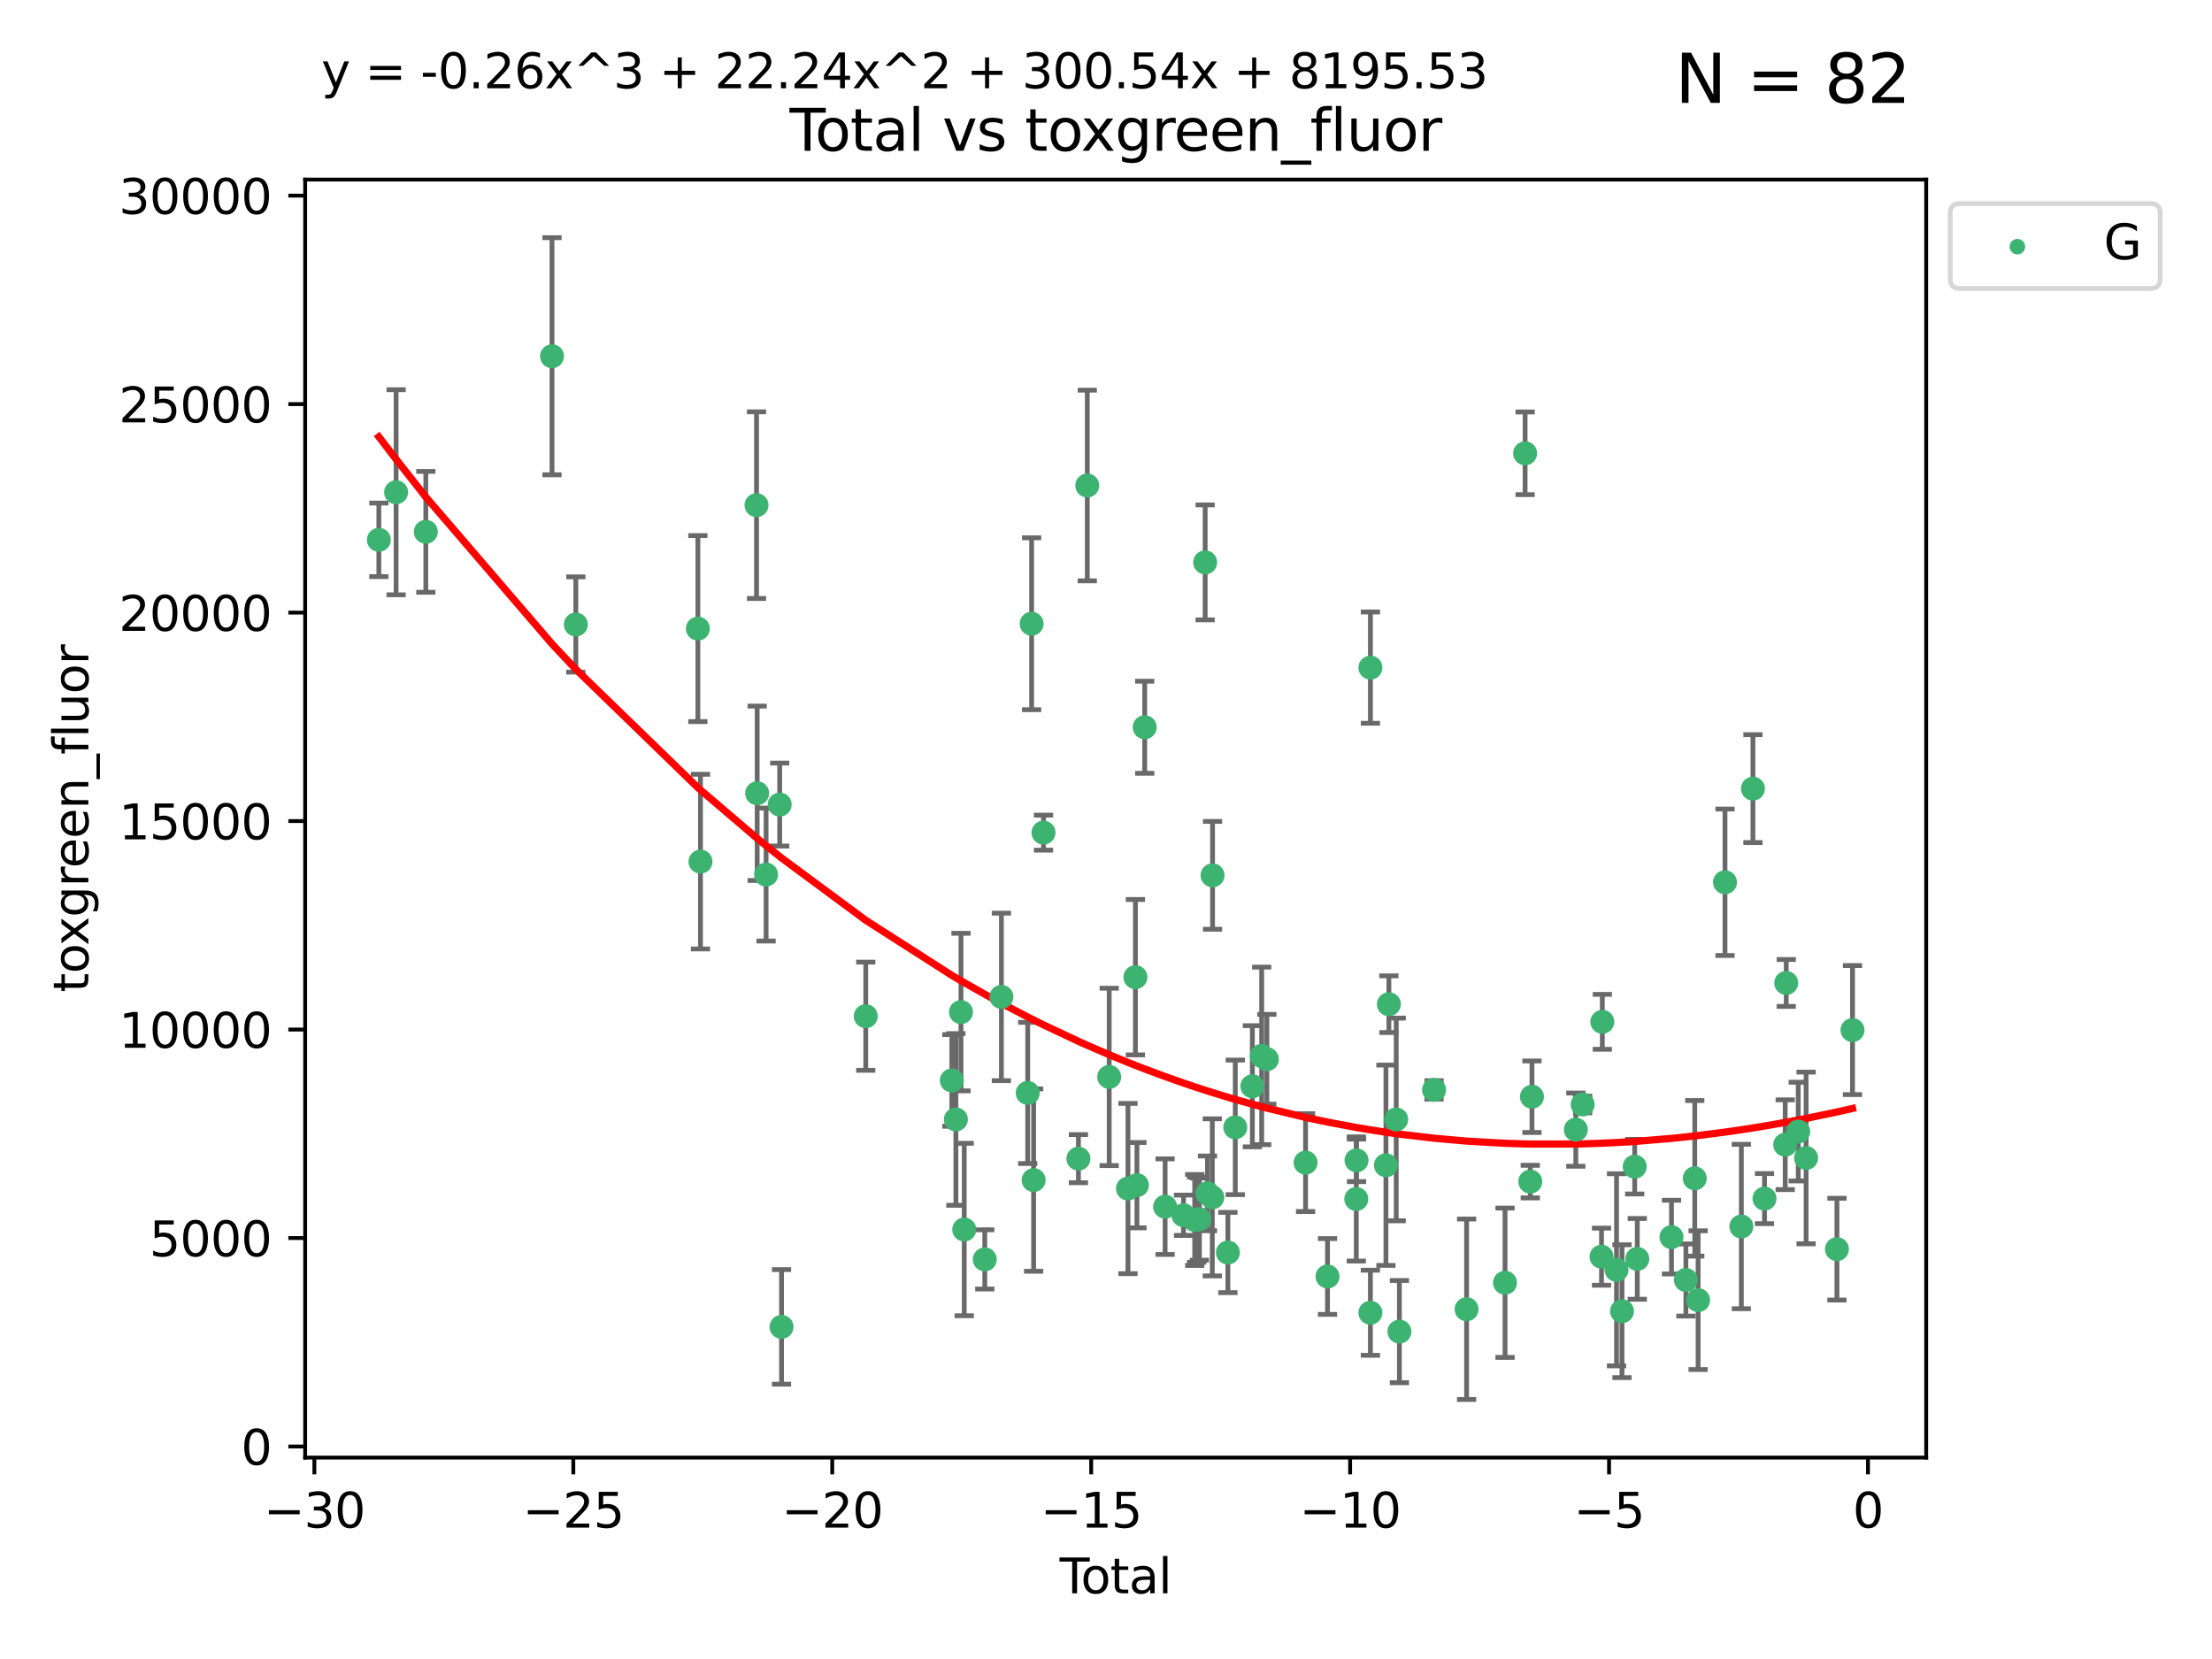 <?xml version="1.0" encoding="utf-8" standalone="no"?>
<!DOCTYPE svg PUBLIC "-//W3C//DTD SVG 1.1//EN"
  "http://www.w3.org/Graphics/SVG/1.1/DTD/svg11.dtd">
<svg xmlns:xlink="http://www.w3.org/1999/xlink" width="460.8pt" height="345.6pt" viewBox="0 0 460.8 345.6" xmlns="http://www.w3.org/2000/svg" version="1.1">
 <defs>
  <style type="text/css">*{stroke-linejoin: round; stroke-linecap: butt}</style>
 </defs>
 <g id="figure_1">
  <g id="patch_1">
   <path d="M 0 345.6 
L 460.8 345.6 
L 460.8 0 
L 0 0 
z
" style="fill: #ffffff"/>
  </g>
  <g id="axes_1">
   <g id="patch_2">
    <path d="M 63.571 303.64 
L 401.26 303.64 
L 401.26 37.411 
L 63.571 37.411 
z
" style="fill: #ffffff"/>
   </g>
   <g id="PathCollection_1">
    <defs>
     <path id="m6b9a3d9514" d="M 0 1.118 
C 0.297 1.118 0.581 1 0.791 0.791 
C 1 0.581 1.118 0.297 1.118 0 
C 1.118 -0.297 1 -0.581 0.791 -0.791 
C 0.581 -1 0.297 -1.118 0 -1.118 
C -0.297 -1.118 -0.581 -1 -0.791 -0.791 
C -1 -0.581 -1.118 -0.297 -1.118 0 
C -1.118 0.297 -1 0.581 -0.791 0.791 
C -0.581 1 -0.297 1.118 0 1.118 
z
" style="stroke: #3cb371"/>
    </defs>
    <g clip-path="url(#p179bafb89f)">
     <use xlink:href="#m6b9a3d9514" x="78.921" y="112.458" style="fill: #3cb371; stroke: #3cb371"/>
     <use xlink:href="#m6b9a3d9514" x="82.516" y="102.547" style="fill: #3cb371; stroke: #3cb371"/>
     <use xlink:href="#m6b9a3d9514" x="88.705" y="110.786" style="fill: #3cb371; stroke: #3cb371"/>
     <use xlink:href="#m6b9a3d9514" x="114.994" y="74.208" style="fill: #3cb371; stroke: #3cb371"/>
     <use xlink:href="#m6b9a3d9514" x="119.957" y="130.096" style="fill: #3cb371; stroke: #3cb371"/>
     <use xlink:href="#m6b9a3d9514" x="145.378" y="130.945" style="fill: #3cb371; stroke: #3cb371"/>
     <use xlink:href="#m6b9a3d9514" x="145.925" y="179.49" style="fill: #3cb371; stroke: #3cb371"/>
     <use xlink:href="#m6b9a3d9514" x="157.598" y="105.23" style="fill: #3cb371; stroke: #3cb371"/>
     <use xlink:href="#m6b9a3d9514" x="157.733" y="165.254" style="fill: #3cb371; stroke: #3cb371"/>
     <use xlink:href="#m6b9a3d9514" x="159.59" y="182.188" style="fill: #3cb371; stroke: #3cb371"/>
     <use xlink:href="#m6b9a3d9514" x="162.424" y="167.607" style="fill: #3cb371; stroke: #3cb371"/>
     <use xlink:href="#m6b9a3d9514" x="162.807" y="276.413" style="fill: #3cb371; stroke: #3cb371"/>
     <use xlink:href="#m6b9a3d9514" x="180.353" y="211.691" style="fill: #3cb371; stroke: #3cb371"/>
     <use xlink:href="#m6b9a3d9514" x="198.284" y="225.076" style="fill: #3cb371; stroke: #3cb371"/>
     <use xlink:href="#m6b9a3d9514" x="199.13" y="233.197" style="fill: #3cb371; stroke: #3cb371"/>
     <use xlink:href="#m6b9a3d9514" x="200.189" y="210.836" style="fill: #3cb371; stroke: #3cb371"/>
     <use xlink:href="#m6b9a3d9514" x="200.869" y="256.133" style="fill: #3cb371; stroke: #3cb371"/>
     <use xlink:href="#m6b9a3d9514" x="205.149" y="262.355" style="fill: #3cb371; stroke: #3cb371"/>
     <use xlink:href="#m6b9a3d9514" x="208.61" y="207.673" style="fill: #3cb371; stroke: #3cb371"/>
     <use xlink:href="#m6b9a3d9514" x="214.091" y="227.679" style="fill: #3cb371; stroke: #3cb371"/>
     <use xlink:href="#m6b9a3d9514" x="214.906" y="129.939" style="fill: #3cb371; stroke: #3cb371"/>
     <use xlink:href="#m6b9a3d9514" x="215.324" y="245.833" style="fill: #3cb371; stroke: #3cb371"/>
     <use xlink:href="#m6b9a3d9514" x="217.379" y="173.452" style="fill: #3cb371; stroke: #3cb371"/>
     <use xlink:href="#m6b9a3d9514" x="224.656" y="241.366" style="fill: #3cb371; stroke: #3cb371"/>
     <use xlink:href="#m6b9a3d9514" x="226.5" y="101.138" style="fill: #3cb371; stroke: #3cb371"/>
     <use xlink:href="#m6b9a3d9514" x="231.067" y="224.338" style="fill: #3cb371; stroke: #3cb371"/>
     <use xlink:href="#m6b9a3d9514" x="234.974" y="247.595" style="fill: #3cb371; stroke: #3cb371"/>
     <use xlink:href="#m6b9a3d9514" x="236.526" y="203.567" style="fill: #3cb371; stroke: #3cb371"/>
     <use xlink:href="#m6b9a3d9514" x="236.844" y="246.891" style="fill: #3cb371; stroke: #3cb371"/>
     <use xlink:href="#m6b9a3d9514" x="238.464" y="151.499" style="fill: #3cb371; stroke: #3cb371"/>
     <use xlink:href="#m6b9a3d9514" x="242.715" y="251.371" style="fill: #3cb371; stroke: #3cb371"/>
     <use xlink:href="#m6b9a3d9514" x="246.545" y="253.158" style="fill: #3cb371; stroke: #3cb371"/>
     <use xlink:href="#m6b9a3d9514" x="248.883" y="254.144" style="fill: #3cb371; stroke: #3cb371"/>
     <use xlink:href="#m6b9a3d9514" x="249.28" y="254.078" style="fill: #3cb371; stroke: #3cb371"/>
     <use xlink:href="#m6b9a3d9514" x="249.857" y="253.966" style="fill: #3cb371; stroke: #3cb371"/>
     <use xlink:href="#m6b9a3d9514" x="251.057" y="117.154" style="fill: #3cb371; stroke: #3cb371"/>
     <use xlink:href="#m6b9a3d9514" x="251.542" y="248.597" style="fill: #3cb371; stroke: #3cb371"/>
     <use xlink:href="#m6b9a3d9514" x="252.543" y="249.435" style="fill: #3cb371; stroke: #3cb371"/>
     <use xlink:href="#m6b9a3d9514" x="252.596" y="182.351" style="fill: #3cb371; stroke: #3cb371"/>
     <use xlink:href="#m6b9a3d9514" x="255.79" y="260.922" style="fill: #3cb371; stroke: #3cb371"/>
     <use xlink:href="#m6b9a3d9514" x="257.334" y="234.845" style="fill: #3cb371; stroke: #3cb371"/>
     <use xlink:href="#m6b9a3d9514" x="260.892" y="226.288" style="fill: #3cb371; stroke: #3cb371"/>
     <use xlink:href="#m6b9a3d9514" x="262.832" y="219.956" style="fill: #3cb371; stroke: #3cb371"/>
     <use xlink:href="#m6b9a3d9514" x="263.911" y="220.66" style="fill: #3cb371; stroke: #3cb371"/>
     <use xlink:href="#m6b9a3d9514" x="271.973" y="242.198" style="fill: #3cb371; stroke: #3cb371"/>
     <use xlink:href="#m6b9a3d9514" x="276.545" y="265.915" style="fill: #3cb371; stroke: #3cb371"/>
     <use xlink:href="#m6b9a3d9514" x="282.539" y="249.77" style="fill: #3cb371; stroke: #3cb371"/>
     <use xlink:href="#m6b9a3d9514" x="282.594" y="241.728" style="fill: #3cb371; stroke: #3cb371"/>
     <use xlink:href="#m6b9a3d9514" x="285.478" y="273.469" style="fill: #3cb371; stroke: #3cb371"/>
     <use xlink:href="#m6b9a3d9514" x="285.484" y="139.078" style="fill: #3cb371; stroke: #3cb371"/>
     <use xlink:href="#m6b9a3d9514" x="288.715" y="242.746" style="fill: #3cb371; stroke: #3cb371"/>
     <use xlink:href="#m6b9a3d9514" x="289.33" y="209.192" style="fill: #3cb371; stroke: #3cb371"/>
     <use xlink:href="#m6b9a3d9514" x="290.858" y="233.201" style="fill: #3cb371; stroke: #3cb371"/>
     <use xlink:href="#m6b9a3d9514" x="291.523" y="277.398" style="fill: #3cb371; stroke: #3cb371"/>
     <use xlink:href="#m6b9a3d9514" x="298.742" y="227.045" style="fill: #3cb371; stroke: #3cb371"/>
     <use xlink:href="#m6b9a3d9514" x="305.519" y="272.743" style="fill: #3cb371; stroke: #3cb371"/>
     <use xlink:href="#m6b9a3d9514" x="313.525" y="267.219" style="fill: #3cb371; stroke: #3cb371"/>
     <use xlink:href="#m6b9a3d9514" x="317.708" y="94.432" style="fill: #3cb371; stroke: #3cb371"/>
     <use xlink:href="#m6b9a3d9514" x="318.785" y="246.148" style="fill: #3cb371; stroke: #3cb371"/>
     <use xlink:href="#m6b9a3d9514" x="319.136" y="228.467" style="fill: #3cb371; stroke: #3cb371"/>
     <use xlink:href="#m6b9a3d9514" x="328.273" y="235.325" style="fill: #3cb371; stroke: #3cb371"/>
     <use xlink:href="#m6b9a3d9514" x="329.696" y="230.083" style="fill: #3cb371; stroke: #3cb371"/>
     <use xlink:href="#m6b9a3d9514" x="333.626" y="261.792" style="fill: #3cb371; stroke: #3cb371"/>
     <use xlink:href="#m6b9a3d9514" x="333.793" y="212.862" style="fill: #3cb371; stroke: #3cb371"/>
     <use xlink:href="#m6b9a3d9514" x="336.757" y="264.527" style="fill: #3cb371; stroke: #3cb371"/>
     <use xlink:href="#m6b9a3d9514" x="337.893" y="273.145" style="fill: #3cb371; stroke: #3cb371"/>
     <use xlink:href="#m6b9a3d9514" x="340.537" y="243.04" style="fill: #3cb371; stroke: #3cb371"/>
     <use xlink:href="#m6b9a3d9514" x="341.078" y="262.246" style="fill: #3cb371; stroke: #3cb371"/>
     <use xlink:href="#m6b9a3d9514" x="348.201" y="257.711" style="fill: #3cb371; stroke: #3cb371"/>
     <use xlink:href="#m6b9a3d9514" x="351.204" y="266.645" style="fill: #3cb371; stroke: #3cb371"/>
     <use xlink:href="#m6b9a3d9514" x="353.05" y="245.466" style="fill: #3cb371; stroke: #3cb371"/>
     <use xlink:href="#m6b9a3d9514" x="353.748" y="270.848" style="fill: #3cb371; stroke: #3cb371"/>
     <use xlink:href="#m6b9a3d9514" x="359.35" y="183.792" style="fill: #3cb371; stroke: #3cb371"/>
     <use xlink:href="#m6b9a3d9514" x="362.752" y="255.503" style="fill: #3cb371; stroke: #3cb371"/>
     <use xlink:href="#m6b9a3d9514" x="365.172" y="164.284" style="fill: #3cb371; stroke: #3cb371"/>
     <use xlink:href="#m6b9a3d9514" x="367.579" y="249.691" style="fill: #3cb371; stroke: #3cb371"/>
     <use xlink:href="#m6b9a3d9514" x="371.89" y="238.465" style="fill: #3cb371; stroke: #3cb371"/>
     <use xlink:href="#m6b9a3d9514" x="372.106" y="204.766" style="fill: #3cb371; stroke: #3cb371"/>
     <use xlink:href="#m6b9a3d9514" x="374.606" y="235.728" style="fill: #3cb371; stroke: #3cb371"/>
     <use xlink:href="#m6b9a3d9514" x="376.245" y="241.221" style="fill: #3cb371; stroke: #3cb371"/>
     <use xlink:href="#m6b9a3d9514" x="382.667" y="260.221" style="fill: #3cb371; stroke: #3cb371"/>
     <use xlink:href="#m6b9a3d9514" x="385.911" y="214.584" style="fill: #3cb371; stroke: #3cb371"/>
    </g>
   </g>
   <g id="matplotlib.axis_1">
    <g id="xtick_1">
     <g id="line2d_1">
      <defs>
       <path id="m1d14891b49" d="M 0 0 
L 0 3.5 
" style="stroke: #000000; stroke-width: 0.8"/>
      </defs>
      <g>
       <use xlink:href="#m1d14891b49" x="65.49" y="303.64" style="stroke: #000000; stroke-width: 0.8"/>
      </g>
     </g>
     <g id="text_1">
      <!-- −30 -->
      <g transform="translate(54.938 318.238)scale(0.1 -0.1)">
       <defs>
        <path id="DejaVuSans-2212" d="M 678 2272 
L 4684 2272 
L 4684 1741 
L 678 1741 
L 678 2272 
z
" transform="scale(0.016)"/>
        <path id="DejaVuSans-33" d="M 2597 2516 
Q 3050 2419 3304 2112 
Q 3559 1806 3559 1356 
Q 3559 666 3084 287 
Q 2609 -91 1734 -91 
Q 1441 -91 1130 -33 
Q 819 25 488 141 
L 488 750 
Q 750 597 1062 519 
Q 1375 441 1716 441 
Q 2309 441 2620 675 
Q 2931 909 2931 1356 
Q 2931 1769 2642 2001 
Q 2353 2234 1838 2234 
L 1294 2234 
L 1294 2753 
L 1863 2753 
Q 2328 2753 2575 2939 
Q 2822 3125 2822 3475 
Q 2822 3834 2567 4026 
Q 2313 4219 1838 4219 
Q 1578 4219 1281 4162 
Q 984 4106 628 3988 
L 628 4550 
Q 988 4650 1302 4700 
Q 1616 4750 1894 4750 
Q 2613 4750 3031 4423 
Q 3450 4097 3450 3541 
Q 3450 3153 3228 2886 
Q 3006 2619 2597 2516 
z
" transform="scale(0.016)"/>
        <path id="DejaVuSans-30" d="M 2034 4250 
Q 1547 4250 1301 3770 
Q 1056 3291 1056 2328 
Q 1056 1369 1301 889 
Q 1547 409 2034 409 
Q 2525 409 2770 889 
Q 3016 1369 3016 2328 
Q 3016 3291 2770 3770 
Q 2525 4250 2034 4250 
z
M 2034 4750 
Q 2819 4750 3233 4129 
Q 3647 3509 3647 2328 
Q 3647 1150 3233 529 
Q 2819 -91 2034 -91 
Q 1250 -91 836 529 
Q 422 1150 422 2328 
Q 422 3509 836 4129 
Q 1250 4750 2034 4750 
z
" transform="scale(0.016)"/>
       </defs>
       <use xlink:href="#DejaVuSans-2212"/>
       <use xlink:href="#DejaVuSans-33" x="83.789"/>
       <use xlink:href="#DejaVuSans-30" x="147.412"/>
      </g>
     </g>
    </g>
    <g id="xtick_2">
     <g id="line2d_2">
      <g>
       <use xlink:href="#m1d14891b49" x="119.432" y="303.64" style="stroke: #000000; stroke-width: 0.8"/>
      </g>
     </g>
     <g id="text_2">
      <!-- −25 -->
      <g transform="translate(108.879 318.238)scale(0.1 -0.1)">
       <defs>
        <path id="DejaVuSans-32" d="M 1228 531 
L 3431 531 
L 3431 0 
L 469 0 
L 469 531 
Q 828 903 1448 1529 
Q 2069 2156 2228 2338 
Q 2531 2678 2651 2914 
Q 2772 3150 2772 3378 
Q 2772 3750 2511 3984 
Q 2250 4219 1831 4219 
Q 1534 4219 1204 4116 
Q 875 4013 500 3803 
L 500 4441 
Q 881 4594 1212 4672 
Q 1544 4750 1819 4750 
Q 2544 4750 2975 4387 
Q 3406 4025 3406 3419 
Q 3406 3131 3298 2873 
Q 3191 2616 2906 2266 
Q 2828 2175 2409 1742 
Q 1991 1309 1228 531 
z
" transform="scale(0.016)"/>
        <path id="DejaVuSans-35" d="M 691 4666 
L 3169 4666 
L 3169 4134 
L 1269 4134 
L 1269 2991 
Q 1406 3038 1543 3061 
Q 1681 3084 1819 3084 
Q 2600 3084 3056 2656 
Q 3513 2228 3513 1497 
Q 3513 744 3044 326 
Q 2575 -91 1722 -91 
Q 1428 -91 1123 -41 
Q 819 9 494 109 
L 494 744 
Q 775 591 1075 516 
Q 1375 441 1709 441 
Q 2250 441 2565 725 
Q 2881 1009 2881 1497 
Q 2881 1984 2565 2268 
Q 2250 2553 1709 2553 
Q 1456 2553 1204 2497 
Q 953 2441 691 2322 
L 691 4666 
z
" transform="scale(0.016)"/>
       </defs>
       <use xlink:href="#DejaVuSans-2212"/>
       <use xlink:href="#DejaVuSans-32" x="83.789"/>
       <use xlink:href="#DejaVuSans-35" x="147.412"/>
      </g>
     </g>
    </g>
    <g id="xtick_3">
     <g id="line2d_3">
      <g>
       <use xlink:href="#m1d14891b49" x="173.373" y="303.64" style="stroke: #000000; stroke-width: 0.8"/>
      </g>
     </g>
     <g id="text_3">
      <!-- −20 -->
      <g transform="translate(162.82 318.238)scale(0.1 -0.1)">
       <use xlink:href="#DejaVuSans-2212"/>
       <use xlink:href="#DejaVuSans-32" x="83.789"/>
       <use xlink:href="#DejaVuSans-30" x="147.412"/>
      </g>
     </g>
    </g>
    <g id="xtick_4">
     <g id="line2d_4">
      <g>
       <use xlink:href="#m1d14891b49" x="227.314" y="303.64" style="stroke: #000000; stroke-width: 0.8"/>
      </g>
     </g>
     <g id="text_4">
      <!-- −15 -->
      <g transform="translate(216.762 318.238)scale(0.1 -0.1)">
       <defs>
        <path id="DejaVuSans-31" d="M 794 531 
L 1825 531 
L 1825 4091 
L 703 3866 
L 703 4441 
L 1819 4666 
L 2450 4666 
L 2450 531 
L 3481 531 
L 3481 0 
L 794 0 
L 794 531 
z
" transform="scale(0.016)"/>
       </defs>
       <use xlink:href="#DejaVuSans-2212"/>
       <use xlink:href="#DejaVuSans-31" x="83.789"/>
       <use xlink:href="#DejaVuSans-35" x="147.412"/>
      </g>
     </g>
    </g>
    <g id="xtick_5">
     <g id="line2d_5">
      <g>
       <use xlink:href="#m1d14891b49" x="281.255" y="303.64" style="stroke: #000000; stroke-width: 0.8"/>
      </g>
     </g>
     <g id="text_5">
      <!-- −10 -->
      <g transform="translate(270.703 318.238)scale(0.1 -0.1)">
       <use xlink:href="#DejaVuSans-2212"/>
       <use xlink:href="#DejaVuSans-31" x="83.789"/>
       <use xlink:href="#DejaVuSans-30" x="147.412"/>
      </g>
     </g>
    </g>
    <g id="xtick_6">
     <g id="line2d_6">
      <g>
       <use xlink:href="#m1d14891b49" x="335.196" y="303.64" style="stroke: #000000; stroke-width: 0.8"/>
      </g>
     </g>
     <g id="text_6">
      <!-- −5 -->
      <g transform="translate(327.825 318.238)scale(0.1 -0.1)">
       <use xlink:href="#DejaVuSans-2212"/>
       <use xlink:href="#DejaVuSans-35" x="83.789"/>
      </g>
     </g>
    </g>
    <g id="xtick_7">
     <g id="line2d_7">
      <g>
       <use xlink:href="#m1d14891b49" x="389.138" y="303.64" style="stroke: #000000; stroke-width: 0.8"/>
      </g>
     </g>
     <g id="text_7">
      <!-- 0 -->
      <g transform="translate(385.956 318.238)scale(0.1 -0.1)">
       <use xlink:href="#DejaVuSans-30"/>
      </g>
     </g>
    </g>
    <g id="text_8">
     <!-- Total -->
     <g transform="translate(220.739 331.917)scale(0.1 -0.1)">
      <defs>
       <path id="DejaVuSans-54" d="M -19 4666 
L 3928 4666 
L 3928 4134 
L 2272 4134 
L 2272 0 
L 1638 0 
L 1638 4134 
L -19 4134 
L -19 4666 
z
" transform="scale(0.016)"/>
       <path id="DejaVuSans-6f" d="M 1959 3097 
Q 1497 3097 1228 2736 
Q 959 2375 959 1747 
Q 959 1119 1226 758 
Q 1494 397 1959 397 
Q 2419 397 2687 759 
Q 2956 1122 2956 1747 
Q 2956 2369 2687 2733 
Q 2419 3097 1959 3097 
z
M 1959 3584 
Q 2709 3584 3137 3096 
Q 3566 2609 3566 1747 
Q 3566 888 3137 398 
Q 2709 -91 1959 -91 
Q 1206 -91 779 398 
Q 353 888 353 1747 
Q 353 2609 779 3096 
Q 1206 3584 1959 3584 
z
" transform="scale(0.016)"/>
       <path id="DejaVuSans-74" d="M 1172 4494 
L 1172 3500 
L 2356 3500 
L 2356 3053 
L 1172 3053 
L 1172 1153 
Q 1172 725 1289 603 
Q 1406 481 1766 481 
L 2356 481 
L 2356 0 
L 1766 0 
Q 1100 0 847 248 
Q 594 497 594 1153 
L 594 3053 
L 172 3053 
L 172 3500 
L 594 3500 
L 594 4494 
L 1172 4494 
z
" transform="scale(0.016)"/>
       <path id="DejaVuSans-61" d="M 2194 1759 
Q 1497 1759 1228 1600 
Q 959 1441 959 1056 
Q 959 750 1161 570 
Q 1363 391 1709 391 
Q 2188 391 2477 730 
Q 2766 1069 2766 1631 
L 2766 1759 
L 2194 1759 
z
M 3341 1997 
L 3341 0 
L 2766 0 
L 2766 531 
Q 2569 213 2275 61 
Q 1981 -91 1556 -91 
Q 1019 -91 701 211 
Q 384 513 384 1019 
Q 384 1609 779 1909 
Q 1175 2209 1959 2209 
L 2766 2209 
L 2766 2266 
Q 2766 2663 2505 2880 
Q 2244 3097 1772 3097 
Q 1472 3097 1187 3025 
Q 903 2953 641 2809 
L 641 3341 
Q 956 3463 1253 3523 
Q 1550 3584 1831 3584 
Q 2591 3584 2966 3190 
Q 3341 2797 3341 1997 
z
" transform="scale(0.016)"/>
       <path id="DejaVuSans-6c" d="M 603 4863 
L 1178 4863 
L 1178 0 
L 603 0 
L 603 4863 
z
" transform="scale(0.016)"/>
      </defs>
      <use xlink:href="#DejaVuSans-54"/>
      <use xlink:href="#DejaVuSans-6f" x="44.084"/>
      <use xlink:href="#DejaVuSans-74" x="105.266"/>
      <use xlink:href="#DejaVuSans-61" x="144.475"/>
      <use xlink:href="#DejaVuSans-6c" x="205.754"/>
     </g>
    </g>
   </g>
   <g id="matplotlib.axis_2">
    <g id="ytick_1">
     <g id="line2d_8">
      <defs>
       <path id="m598099e1fa" d="M 0 0 
L -3.5 0 
" style="stroke: #000000; stroke-width: 0.8"/>
      </defs>
      <g>
       <use xlink:href="#m598099e1fa" x="63.571" y="301.335" style="stroke: #000000; stroke-width: 0.8"/>
      </g>
     </g>
     <g id="text_9">
      <!-- 0 -->
      <g transform="translate(50.209 305.134)scale(0.1 -0.1)">
       <use xlink:href="#DejaVuSans-30"/>
      </g>
     </g>
    </g>
    <g id="ytick_2">
     <g id="line2d_9">
      <g>
       <use xlink:href="#m598099e1fa" x="63.571" y="257.905" style="stroke: #000000; stroke-width: 0.8"/>
      </g>
     </g>
     <g id="text_10">
      <!-- 5000 -->
      <g transform="translate(31.121 261.704)scale(0.1 -0.1)">
       <use xlink:href="#DejaVuSans-35"/>
       <use xlink:href="#DejaVuSans-30" x="63.623"/>
       <use xlink:href="#DejaVuSans-30" x="127.246"/>
       <use xlink:href="#DejaVuSans-30" x="190.869"/>
      </g>
     </g>
    </g>
    <g id="ytick_3">
     <g id="line2d_10">
      <g>
       <use xlink:href="#m598099e1fa" x="63.571" y="214.475" style="stroke: #000000; stroke-width: 0.8"/>
      </g>
     </g>
     <g id="text_11">
      <!-- 10000 -->
      <g transform="translate(24.759 218.275)scale(0.1 -0.1)">
       <use xlink:href="#DejaVuSans-31"/>
       <use xlink:href="#DejaVuSans-30" x="63.623"/>
       <use xlink:href="#DejaVuSans-30" x="127.246"/>
       <use xlink:href="#DejaVuSans-30" x="190.869"/>
       <use xlink:href="#DejaVuSans-30" x="254.492"/>
      </g>
     </g>
    </g>
    <g id="ytick_4">
     <g id="line2d_11">
      <g>
       <use xlink:href="#m598099e1fa" x="63.571" y="171.046" style="stroke: #000000; stroke-width: 0.8"/>
      </g>
     </g>
     <g id="text_12">
      <!-- 15000 -->
      <g transform="translate(24.759 174.845)scale(0.1 -0.1)">
       <use xlink:href="#DejaVuSans-31"/>
       <use xlink:href="#DejaVuSans-35" x="63.623"/>
       <use xlink:href="#DejaVuSans-30" x="127.246"/>
       <use xlink:href="#DejaVuSans-30" x="190.869"/>
       <use xlink:href="#DejaVuSans-30" x="254.492"/>
      </g>
     </g>
    </g>
    <g id="ytick_5">
     <g id="line2d_12">
      <g>
       <use xlink:href="#m598099e1fa" x="63.571" y="127.616" style="stroke: #000000; stroke-width: 0.8"/>
      </g>
     </g>
     <g id="text_13">
      <!-- 20000 -->
      <g transform="translate(24.759 131.415)scale(0.1 -0.1)">
       <use xlink:href="#DejaVuSans-32"/>
       <use xlink:href="#DejaVuSans-30" x="63.623"/>
       <use xlink:href="#DejaVuSans-30" x="127.246"/>
       <use xlink:href="#DejaVuSans-30" x="190.869"/>
       <use xlink:href="#DejaVuSans-30" x="254.492"/>
      </g>
     </g>
    </g>
    <g id="ytick_6">
     <g id="line2d_13">
      <g>
       <use xlink:href="#m598099e1fa" x="63.571" y="84.186" style="stroke: #000000; stroke-width: 0.8"/>
      </g>
     </g>
     <g id="text_14">
      <!-- 25000 -->
      <g transform="translate(24.759 87.985)scale(0.1 -0.1)">
       <use xlink:href="#DejaVuSans-32"/>
       <use xlink:href="#DejaVuSans-35" x="63.623"/>
       <use xlink:href="#DejaVuSans-30" x="127.246"/>
       <use xlink:href="#DejaVuSans-30" x="190.869"/>
       <use xlink:href="#DejaVuSans-30" x="254.492"/>
      </g>
     </g>
    </g>
    <g id="ytick_7">
     <g id="line2d_14">
      <g>
       <use xlink:href="#m598099e1fa" x="63.571" y="40.757" style="stroke: #000000; stroke-width: 0.8"/>
      </g>
     </g>
     <g id="text_15">
      <!-- 30000 -->
      <g transform="translate(24.759 44.556)scale(0.1 -0.1)">
       <use xlink:href="#DejaVuSans-33"/>
       <use xlink:href="#DejaVuSans-30" x="63.623"/>
       <use xlink:href="#DejaVuSans-30" x="127.246"/>
       <use xlink:href="#DejaVuSans-30" x="190.869"/>
       <use xlink:href="#DejaVuSans-30" x="254.492"/>
      </g>
     </g>
    </g>
    <g id="text_16">
     <!-- toxgreen_fluor -->
     <g transform="translate(18.401 206.72)rotate(-90)scale(0.1 -0.1)">
      <defs>
       <path id="DejaVuSans-78" d="M 3513 3500 
L 2247 1797 
L 3578 0 
L 2900 0 
L 1881 1375 
L 863 0 
L 184 0 
L 1544 1831 
L 300 3500 
L 978 3500 
L 1906 2253 
L 2834 3500 
L 3513 3500 
z
" transform="scale(0.016)"/>
       <path id="DejaVuSans-67" d="M 2906 1791 
Q 2906 2416 2648 2759 
Q 2391 3103 1925 3103 
Q 1463 3103 1205 2759 
Q 947 2416 947 1791 
Q 947 1169 1205 825 
Q 1463 481 1925 481 
Q 2391 481 2648 825 
Q 2906 1169 2906 1791 
z
M 3481 434 
Q 3481 -459 3084 -895 
Q 2688 -1331 1869 -1331 
Q 1566 -1331 1297 -1286 
Q 1028 -1241 775 -1147 
L 775 -588 
Q 1028 -725 1275 -790 
Q 1522 -856 1778 -856 
Q 2344 -856 2625 -561 
Q 2906 -266 2906 331 
L 2906 616 
Q 2728 306 2450 153 
Q 2172 0 1784 0 
Q 1141 0 747 490 
Q 353 981 353 1791 
Q 353 2603 747 3093 
Q 1141 3584 1784 3584 
Q 2172 3584 2450 3431 
Q 2728 3278 2906 2969 
L 2906 3500 
L 3481 3500 
L 3481 434 
z
" transform="scale(0.016)"/>
       <path id="DejaVuSans-72" d="M 2631 2963 
Q 2534 3019 2420 3045 
Q 2306 3072 2169 3072 
Q 1681 3072 1420 2755 
Q 1159 2438 1159 1844 
L 1159 0 
L 581 0 
L 581 3500 
L 1159 3500 
L 1159 2956 
Q 1341 3275 1631 3429 
Q 1922 3584 2338 3584 
Q 2397 3584 2469 3576 
Q 2541 3569 2628 3553 
L 2631 2963 
z
" transform="scale(0.016)"/>
       <path id="DejaVuSans-65" d="M 3597 1894 
L 3597 1613 
L 953 1613 
Q 991 1019 1311 708 
Q 1631 397 2203 397 
Q 2534 397 2845 478 
Q 3156 559 3463 722 
L 3463 178 
Q 3153 47 2828 -22 
Q 2503 -91 2169 -91 
Q 1331 -91 842 396 
Q 353 884 353 1716 
Q 353 2575 817 3079 
Q 1281 3584 2069 3584 
Q 2775 3584 3186 3129 
Q 3597 2675 3597 1894 
z
M 3022 2063 
Q 3016 2534 2758 2815 
Q 2500 3097 2075 3097 
Q 1594 3097 1305 2825 
Q 1016 2553 972 2059 
L 3022 2063 
z
" transform="scale(0.016)"/>
       <path id="DejaVuSans-6e" d="M 3513 2113 
L 3513 0 
L 2938 0 
L 2938 2094 
Q 2938 2591 2744 2837 
Q 2550 3084 2163 3084 
Q 1697 3084 1428 2787 
Q 1159 2491 1159 1978 
L 1159 0 
L 581 0 
L 581 3500 
L 1159 3500 
L 1159 2956 
Q 1366 3272 1645 3428 
Q 1925 3584 2291 3584 
Q 2894 3584 3203 3211 
Q 3513 2838 3513 2113 
z
" transform="scale(0.016)"/>
       <path id="DejaVuSans-5f" d="M 3263 -1063 
L 3263 -1509 
L -63 -1509 
L -63 -1063 
L 3263 -1063 
z
" transform="scale(0.016)"/>
       <path id="DejaVuSans-66" d="M 2375 4863 
L 2375 4384 
L 1825 4384 
Q 1516 4384 1395 4259 
Q 1275 4134 1275 3809 
L 1275 3500 
L 2222 3500 
L 2222 3053 
L 1275 3053 
L 1275 0 
L 697 0 
L 697 3053 
L 147 3053 
L 147 3500 
L 697 3500 
L 697 3744 
Q 697 4328 969 4595 
Q 1241 4863 1831 4863 
L 2375 4863 
z
" transform="scale(0.016)"/>
       <path id="DejaVuSans-75" d="M 544 1381 
L 544 3500 
L 1119 3500 
L 1119 1403 
Q 1119 906 1312 657 
Q 1506 409 1894 409 
Q 2359 409 2629 706 
Q 2900 1003 2900 1516 
L 2900 3500 
L 3475 3500 
L 3475 0 
L 2900 0 
L 2900 538 
Q 2691 219 2414 64 
Q 2138 -91 1772 -91 
Q 1169 -91 856 284 
Q 544 659 544 1381 
z
M 1991 3584 
L 1991 3584 
z
" transform="scale(0.016)"/>
      </defs>
      <use xlink:href="#DejaVuSans-74"/>
      <use xlink:href="#DejaVuSans-6f" x="39.209"/>
      <use xlink:href="#DejaVuSans-78" x="97.266"/>
      <use xlink:href="#DejaVuSans-67" x="156.445"/>
      <use xlink:href="#DejaVuSans-72" x="219.922"/>
      <use xlink:href="#DejaVuSans-65" x="258.785"/>
      <use xlink:href="#DejaVuSans-65" x="320.309"/>
      <use xlink:href="#DejaVuSans-6e" x="381.832"/>
      <use xlink:href="#DejaVuSans-5f" x="445.211"/>
      <use xlink:href="#DejaVuSans-66" x="495.211"/>
      <use xlink:href="#DejaVuSans-6c" x="530.416"/>
      <use xlink:href="#DejaVuSans-75" x="558.199"/>
      <use xlink:href="#DejaVuSans-6f" x="621.578"/>
      <use xlink:href="#DejaVuSans-72" x="682.76"/>
     </g>
    </g>
   </g>
   <g id="LineCollection_1">
    <path d="M 78.921 120.122 
L 78.921 104.795 
" clip-path="url(#p179bafb89f)" style="fill: none; stroke: #696969"/>
    <path d="M 82.516 123.906 
L 82.516 81.188 
" clip-path="url(#p179bafb89f)" style="fill: none; stroke: #696969"/>
    <path d="M 88.705 123.376 
L 88.705 98.196 
" clip-path="url(#p179bafb89f)" style="fill: none; stroke: #696969"/>
    <path d="M 114.994 98.904 
L 114.994 49.513 
" clip-path="url(#p179bafb89f)" style="fill: none; stroke: #696969"/>
    <path d="M 119.957 140.018 
L 119.957 120.174 
" clip-path="url(#p179bafb89f)" style="fill: none; stroke: #696969"/>
    <path d="M 145.378 150.319 
L 145.378 111.571 
" clip-path="url(#p179bafb89f)" style="fill: none; stroke: #696969"/>
    <path d="M 145.925 197.686 
L 145.925 161.295 
" clip-path="url(#p179bafb89f)" style="fill: none; stroke: #696969"/>
    <path d="M 157.598 124.674 
L 157.598 85.787 
" clip-path="url(#p179bafb89f)" style="fill: none; stroke: #696969"/>
    <path d="M 157.733 183.416 
L 157.733 147.092 
" clip-path="url(#p179bafb89f)" style="fill: none; stroke: #696969"/>
    <path d="M 159.59 196.031 
L 159.59 168.345 
" clip-path="url(#p179bafb89f)" style="fill: none; stroke: #696969"/>
    <path d="M 162.424 176.248 
L 162.424 158.966 
" clip-path="url(#p179bafb89f)" style="fill: none; stroke: #696969"/>
    <path d="M 162.807 288.346 
L 162.807 264.481 
" clip-path="url(#p179bafb89f)" style="fill: none; stroke: #696969"/>
    <path d="M 180.353 222.962 
L 180.353 200.42 
" clip-path="url(#p179bafb89f)" style="fill: none; stroke: #696969"/>
    <path d="M 198.284 234.625 
L 198.284 215.527 
" clip-path="url(#p179bafb89f)" style="fill: none; stroke: #696969"/>
    <path d="M 199.13 251.079 
L 199.13 215.315 
" clip-path="url(#p179bafb89f)" style="fill: none; stroke: #696969"/>
    <path d="M 200.189 227.244 
L 200.189 194.427 
" clip-path="url(#p179bafb89f)" style="fill: none; stroke: #696969"/>
    <path d="M 200.869 274.091 
L 200.869 238.175 
" clip-path="url(#p179bafb89f)" style="fill: none; stroke: #696969"/>
    <path d="M 205.149 268.526 
L 205.149 256.183 
" clip-path="url(#p179bafb89f)" style="fill: none; stroke: #696969"/>
    <path d="M 208.61 225.121 
L 208.61 190.225 
" clip-path="url(#p179bafb89f)" style="fill: none; stroke: #696969"/>
    <path d="M 214.091 242.387 
L 214.091 212.971 
" clip-path="url(#p179bafb89f)" style="fill: none; stroke: #696969"/>
    <path d="M 214.906 147.844 
L 214.906 112.033 
" clip-path="url(#p179bafb89f)" style="fill: none; stroke: #696969"/>
    <path d="M 215.324 264.821 
L 215.324 226.845 
" clip-path="url(#p179bafb89f)" style="fill: none; stroke: #696969"/>
    <path d="M 217.379 177.097 
L 217.379 169.808 
" clip-path="url(#p179bafb89f)" style="fill: none; stroke: #696969"/>
    <path d="M 224.656 246.382 
L 224.656 236.35 
" clip-path="url(#p179bafb89f)" style="fill: none; stroke: #696969"/>
    <path d="M 226.5 120.998 
L 226.5 81.278 
" clip-path="url(#p179bafb89f)" style="fill: none; stroke: #696969"/>
    <path d="M 231.067 242.813 
L 231.067 205.864 
" clip-path="url(#p179bafb89f)" style="fill: none; stroke: #696969"/>
    <path d="M 234.974 265.327 
L 234.974 229.862 
" clip-path="url(#p179bafb89f)" style="fill: none; stroke: #696969"/>
    <path d="M 236.526 219.755 
L 236.526 187.379 
" clip-path="url(#p179bafb89f)" style="fill: none; stroke: #696969"/>
    <path d="M 236.844 255.783 
L 236.844 237.999 
" clip-path="url(#p179bafb89f)" style="fill: none; stroke: #696969"/>
    <path d="M 238.464 161.09 
L 238.464 141.908 
" clip-path="url(#p179bafb89f)" style="fill: none; stroke: #696969"/>
    <path d="M 242.715 261.325 
L 242.715 241.418 
" clip-path="url(#p179bafb89f)" style="fill: none; stroke: #696969"/>
    <path d="M 246.545 257.359 
L 246.545 248.958 
" clip-path="url(#p179bafb89f)" style="fill: none; stroke: #696969"/>
    <path d="M 248.883 263.613 
L 248.883 244.675 
" clip-path="url(#p179bafb89f)" style="fill: none; stroke: #696969"/>
    <path d="M 249.28 262.958 
L 249.28 245.199 
" clip-path="url(#p179bafb89f)" style="fill: none; stroke: #696969"/>
    <path d="M 249.857 262.529 
L 249.857 245.404 
" clip-path="url(#p179bafb89f)" style="fill: none; stroke: #696969"/>
    <path d="M 251.057 129.126 
L 251.057 105.182 
" clip-path="url(#p179bafb89f)" style="fill: none; stroke: #696969"/>
    <path d="M 251.542 256.377 
L 251.542 240.818 
" clip-path="url(#p179bafb89f)" style="fill: none; stroke: #696969"/>
    <path d="M 252.543 265.798 
L 252.543 233.072 
" clip-path="url(#p179bafb89f)" style="fill: none; stroke: #696969"/>
    <path d="M 252.596 193.583 
L 252.596 171.119 
" clip-path="url(#p179bafb89f)" style="fill: none; stroke: #696969"/>
    <path d="M 255.79 269.281 
L 255.79 252.563 
" clip-path="url(#p179bafb89f)" style="fill: none; stroke: #696969"/>
    <path d="M 257.334 248.859 
L 257.334 220.831 
" clip-path="url(#p179bafb89f)" style="fill: none; stroke: #696969"/>
    <path d="M 260.892 238.906 
L 260.892 213.67 
" clip-path="url(#p179bafb89f)" style="fill: none; stroke: #696969"/>
    <path d="M 262.832 238.448 
L 262.832 201.464 
" clip-path="url(#p179bafb89f)" style="fill: none; stroke: #696969"/>
    <path d="M 263.911 230.012 
L 263.911 211.309 
" clip-path="url(#p179bafb89f)" style="fill: none; stroke: #696969"/>
    <path d="M 271.973 252.385 
L 271.973 232.01 
" clip-path="url(#p179bafb89f)" style="fill: none; stroke: #696969"/>
    <path d="M 276.545 273.809 
L 276.545 258.021 
" clip-path="url(#p179bafb89f)" style="fill: none; stroke: #696969"/>
    <path d="M 282.539 262.702 
L 282.539 236.837 
" clip-path="url(#p179bafb89f)" style="fill: none; stroke: #696969"/>
    <path d="M 282.594 246.154 
L 282.594 237.302 
" clip-path="url(#p179bafb89f)" style="fill: none; stroke: #696969"/>
    <path d="M 285.478 282.334 
L 285.478 264.605 
" clip-path="url(#p179bafb89f)" style="fill: none; stroke: #696969"/>
    <path d="M 285.484 150.67 
L 285.484 127.487 
" clip-path="url(#p179bafb89f)" style="fill: none; stroke: #696969"/>
    <path d="M 288.715 263.611 
L 288.715 221.882 
" clip-path="url(#p179bafb89f)" style="fill: none; stroke: #696969"/>
    <path d="M 289.33 215.095 
L 289.33 203.288 
" clip-path="url(#p179bafb89f)" style="fill: none; stroke: #696969"/>
    <path d="M 290.858 254.312 
L 290.858 212.089 
" clip-path="url(#p179bafb89f)" style="fill: none; stroke: #696969"/>
    <path d="M 291.523 288.044 
L 291.523 266.751 
" clip-path="url(#p179bafb89f)" style="fill: none; stroke: #696969"/>
    <path d="M 298.742 228.967 
L 298.742 225.123 
" clip-path="url(#p179bafb89f)" style="fill: none; stroke: #696969"/>
    <path d="M 305.519 291.539 
L 305.519 253.947 
" clip-path="url(#p179bafb89f)" style="fill: none; stroke: #696969"/>
    <path d="M 313.525 282.773 
L 313.525 251.666 
" clip-path="url(#p179bafb89f)" style="fill: none; stroke: #696969"/>
    <path d="M 317.708 103.045 
L 317.708 85.818 
" clip-path="url(#p179bafb89f)" style="fill: none; stroke: #696969"/>
    <path d="M 318.785 249.544 
L 318.785 242.751 
" clip-path="url(#p179bafb89f)" style="fill: none; stroke: #696969"/>
    <path d="M 319.136 235.916 
L 319.136 221.019 
" clip-path="url(#p179bafb89f)" style="fill: none; stroke: #696969"/>
    <path d="M 328.273 242.952 
L 328.273 227.697 
" clip-path="url(#p179bafb89f)" style="fill: none; stroke: #696969"/>
    <path d="M 329.696 231.824 
L 329.696 228.342 
" clip-path="url(#p179bafb89f)" style="fill: none; stroke: #696969"/>
    <path d="M 333.626 267.739 
L 333.626 255.845 
" clip-path="url(#p179bafb89f)" style="fill: none; stroke: #696969"/>
    <path d="M 333.793 218.582 
L 333.793 207.142 
" clip-path="url(#p179bafb89f)" style="fill: none; stroke: #696969"/>
    <path d="M 336.757 284.538 
L 336.757 244.516 
" clip-path="url(#p179bafb89f)" style="fill: none; stroke: #696969"/>
    <path d="M 337.893 286.978 
L 337.893 259.311 
" clip-path="url(#p179bafb89f)" style="fill: none; stroke: #696969"/>
    <path d="M 340.537 248.728 
L 340.537 237.353 
" clip-path="url(#p179bafb89f)" style="fill: none; stroke: #696969"/>
    <path d="M 341.078 270.657 
L 341.078 253.834 
" clip-path="url(#p179bafb89f)" style="fill: none; stroke: #696969"/>
    <path d="M 348.201 265.392 
L 348.201 250.03 
" clip-path="url(#p179bafb89f)" style="fill: none; stroke: #696969"/>
    <path d="M 351.204 274.161 
L 351.204 259.129 
" clip-path="url(#p179bafb89f)" style="fill: none; stroke: #696969"/>
    <path d="M 353.05 261.673 
L 353.05 229.259 
" clip-path="url(#p179bafb89f)" style="fill: none; stroke: #696969"/>
    <path d="M 353.748 285.299 
L 353.748 256.398 
" clip-path="url(#p179bafb89f)" style="fill: none; stroke: #696969"/>
    <path d="M 359.35 199.045 
L 359.35 168.54 
" clip-path="url(#p179bafb89f)" style="fill: none; stroke: #696969"/>
    <path d="M 362.752 272.624 
L 362.752 238.382 
" clip-path="url(#p179bafb89f)" style="fill: none; stroke: #696969"/>
    <path d="M 365.172 175.52 
L 365.172 153.047 
" clip-path="url(#p179bafb89f)" style="fill: none; stroke: #696969"/>
    <path d="M 367.579 254.905 
L 367.579 244.477 
" clip-path="url(#p179bafb89f)" style="fill: none; stroke: #696969"/>
    <path d="M 371.89 247.811 
L 371.89 229.119 
" clip-path="url(#p179bafb89f)" style="fill: none; stroke: #696969"/>
    <path d="M 372.106 209.649 
L 372.106 199.884 
" clip-path="url(#p179bafb89f)" style="fill: none; stroke: #696969"/>
    <path d="M 374.606 246.008 
L 374.606 225.448 
" clip-path="url(#p179bafb89f)" style="fill: none; stroke: #696969"/>
    <path d="M 376.245 259.105 
L 376.245 223.337 
" clip-path="url(#p179bafb89f)" style="fill: none; stroke: #696969"/>
    <path d="M 382.667 270.818 
L 382.667 249.624 
" clip-path="url(#p179bafb89f)" style="fill: none; stroke: #696969"/>
    <path d="M 385.911 228.025 
L 385.911 201.143 
" clip-path="url(#p179bafb89f)" style="fill: none; stroke: #696969"/>
   </g>
   <g id="line2d_15">
    <defs>
     <path id="m5b0dfc355d" d="M 2 0 
L -2 -0 
" style="stroke: #696969"/>
    </defs>
    <g clip-path="url(#p179bafb89f)">
     <use xlink:href="#m5b0dfc355d" x="78.921" y="120.122" style="fill: #696969; stroke: #696969"/>
     <use xlink:href="#m5b0dfc355d" x="82.516" y="123.906" style="fill: #696969; stroke: #696969"/>
     <use xlink:href="#m5b0dfc355d" x="88.705" y="123.376" style="fill: #696969; stroke: #696969"/>
     <use xlink:href="#m5b0dfc355d" x="114.994" y="98.904" style="fill: #696969; stroke: #696969"/>
     <use xlink:href="#m5b0dfc355d" x="119.957" y="140.018" style="fill: #696969; stroke: #696969"/>
     <use xlink:href="#m5b0dfc355d" x="145.378" y="150.319" style="fill: #696969; stroke: #696969"/>
     <use xlink:href="#m5b0dfc355d" x="145.925" y="197.686" style="fill: #696969; stroke: #696969"/>
     <use xlink:href="#m5b0dfc355d" x="157.598" y="124.674" style="fill: #696969; stroke: #696969"/>
     <use xlink:href="#m5b0dfc355d" x="157.733" y="183.416" style="fill: #696969; stroke: #696969"/>
     <use xlink:href="#m5b0dfc355d" x="159.59" y="196.031" style="fill: #696969; stroke: #696969"/>
     <use xlink:href="#m5b0dfc355d" x="162.424" y="176.248" style="fill: #696969; stroke: #696969"/>
     <use xlink:href="#m5b0dfc355d" x="162.807" y="288.346" style="fill: #696969; stroke: #696969"/>
     <use xlink:href="#m5b0dfc355d" x="180.353" y="222.962" style="fill: #696969; stroke: #696969"/>
     <use xlink:href="#m5b0dfc355d" x="198.284" y="234.625" style="fill: #696969; stroke: #696969"/>
     <use xlink:href="#m5b0dfc355d" x="199.13" y="251.079" style="fill: #696969; stroke: #696969"/>
     <use xlink:href="#m5b0dfc355d" x="200.189" y="227.244" style="fill: #696969; stroke: #696969"/>
     <use xlink:href="#m5b0dfc355d" x="200.869" y="274.091" style="fill: #696969; stroke: #696969"/>
     <use xlink:href="#m5b0dfc355d" x="205.149" y="268.526" style="fill: #696969; stroke: #696969"/>
     <use xlink:href="#m5b0dfc355d" x="208.61" y="225.121" style="fill: #696969; stroke: #696969"/>
     <use xlink:href="#m5b0dfc355d" x="214.091" y="242.387" style="fill: #696969; stroke: #696969"/>
     <use xlink:href="#m5b0dfc355d" x="214.906" y="147.844" style="fill: #696969; stroke: #696969"/>
     <use xlink:href="#m5b0dfc355d" x="215.324" y="264.821" style="fill: #696969; stroke: #696969"/>
     <use xlink:href="#m5b0dfc355d" x="217.379" y="177.097" style="fill: #696969; stroke: #696969"/>
     <use xlink:href="#m5b0dfc355d" x="224.656" y="246.382" style="fill: #696969; stroke: #696969"/>
     <use xlink:href="#m5b0dfc355d" x="226.5" y="120.998" style="fill: #696969; stroke: #696969"/>
     <use xlink:href="#m5b0dfc355d" x="231.067" y="242.813" style="fill: #696969; stroke: #696969"/>
     <use xlink:href="#m5b0dfc355d" x="234.974" y="265.327" style="fill: #696969; stroke: #696969"/>
     <use xlink:href="#m5b0dfc355d" x="236.526" y="219.755" style="fill: #696969; stroke: #696969"/>
     <use xlink:href="#m5b0dfc355d" x="236.844" y="255.783" style="fill: #696969; stroke: #696969"/>
     <use xlink:href="#m5b0dfc355d" x="238.464" y="161.09" style="fill: #696969; stroke: #696969"/>
     <use xlink:href="#m5b0dfc355d" x="242.715" y="261.325" style="fill: #696969; stroke: #696969"/>
     <use xlink:href="#m5b0dfc355d" x="246.545" y="257.359" style="fill: #696969; stroke: #696969"/>
     <use xlink:href="#m5b0dfc355d" x="248.883" y="263.613" style="fill: #696969; stroke: #696969"/>
     <use xlink:href="#m5b0dfc355d" x="249.28" y="262.958" style="fill: #696969; stroke: #696969"/>
     <use xlink:href="#m5b0dfc355d" x="249.857" y="262.529" style="fill: #696969; stroke: #696969"/>
     <use xlink:href="#m5b0dfc355d" x="251.057" y="129.126" style="fill: #696969; stroke: #696969"/>
     <use xlink:href="#m5b0dfc355d" x="251.542" y="256.377" style="fill: #696969; stroke: #696969"/>
     <use xlink:href="#m5b0dfc355d" x="252.543" y="265.798" style="fill: #696969; stroke: #696969"/>
     <use xlink:href="#m5b0dfc355d" x="252.596" y="193.583" style="fill: #696969; stroke: #696969"/>
     <use xlink:href="#m5b0dfc355d" x="255.79" y="269.281" style="fill: #696969; stroke: #696969"/>
     <use xlink:href="#m5b0dfc355d" x="257.334" y="248.859" style="fill: #696969; stroke: #696969"/>
     <use xlink:href="#m5b0dfc355d" x="260.892" y="238.906" style="fill: #696969; stroke: #696969"/>
     <use xlink:href="#m5b0dfc355d" x="262.832" y="238.448" style="fill: #696969; stroke: #696969"/>
     <use xlink:href="#m5b0dfc355d" x="263.911" y="230.012" style="fill: #696969; stroke: #696969"/>
     <use xlink:href="#m5b0dfc355d" x="271.973" y="252.385" style="fill: #696969; stroke: #696969"/>
     <use xlink:href="#m5b0dfc355d" x="276.545" y="273.809" style="fill: #696969; stroke: #696969"/>
     <use xlink:href="#m5b0dfc355d" x="282.539" y="262.702" style="fill: #696969; stroke: #696969"/>
     <use xlink:href="#m5b0dfc355d" x="282.594" y="246.154" style="fill: #696969; stroke: #696969"/>
     <use xlink:href="#m5b0dfc355d" x="285.478" y="282.334" style="fill: #696969; stroke: #696969"/>
     <use xlink:href="#m5b0dfc355d" x="285.484" y="150.67" style="fill: #696969; stroke: #696969"/>
     <use xlink:href="#m5b0dfc355d" x="288.715" y="263.611" style="fill: #696969; stroke: #696969"/>
     <use xlink:href="#m5b0dfc355d" x="289.33" y="215.095" style="fill: #696969; stroke: #696969"/>
     <use xlink:href="#m5b0dfc355d" x="290.858" y="254.312" style="fill: #696969; stroke: #696969"/>
     <use xlink:href="#m5b0dfc355d" x="291.523" y="288.044" style="fill: #696969; stroke: #696969"/>
     <use xlink:href="#m5b0dfc355d" x="298.742" y="228.967" style="fill: #696969; stroke: #696969"/>
     <use xlink:href="#m5b0dfc355d" x="305.519" y="291.539" style="fill: #696969; stroke: #696969"/>
     <use xlink:href="#m5b0dfc355d" x="313.525" y="282.773" style="fill: #696969; stroke: #696969"/>
     <use xlink:href="#m5b0dfc355d" x="317.708" y="103.045" style="fill: #696969; stroke: #696969"/>
     <use xlink:href="#m5b0dfc355d" x="318.785" y="249.544" style="fill: #696969; stroke: #696969"/>
     <use xlink:href="#m5b0dfc355d" x="319.136" y="235.916" style="fill: #696969; stroke: #696969"/>
     <use xlink:href="#m5b0dfc355d" x="328.273" y="242.952" style="fill: #696969; stroke: #696969"/>
     <use xlink:href="#m5b0dfc355d" x="329.696" y="231.824" style="fill: #696969; stroke: #696969"/>
     <use xlink:href="#m5b0dfc355d" x="333.626" y="267.739" style="fill: #696969; stroke: #696969"/>
     <use xlink:href="#m5b0dfc355d" x="333.793" y="218.582" style="fill: #696969; stroke: #696969"/>
     <use xlink:href="#m5b0dfc355d" x="336.757" y="284.538" style="fill: #696969; stroke: #696969"/>
     <use xlink:href="#m5b0dfc355d" x="337.893" y="286.978" style="fill: #696969; stroke: #696969"/>
     <use xlink:href="#m5b0dfc355d" x="340.537" y="248.728" style="fill: #696969; stroke: #696969"/>
     <use xlink:href="#m5b0dfc355d" x="341.078" y="270.657" style="fill: #696969; stroke: #696969"/>
     <use xlink:href="#m5b0dfc355d" x="348.201" y="265.392" style="fill: #696969; stroke: #696969"/>
     <use xlink:href="#m5b0dfc355d" x="351.204" y="274.161" style="fill: #696969; stroke: #696969"/>
     <use xlink:href="#m5b0dfc355d" x="353.05" y="261.673" style="fill: #696969; stroke: #696969"/>
     <use xlink:href="#m5b0dfc355d" x="353.748" y="285.299" style="fill: #696969; stroke: #696969"/>
     <use xlink:href="#m5b0dfc355d" x="359.35" y="199.045" style="fill: #696969; stroke: #696969"/>
     <use xlink:href="#m5b0dfc355d" x="362.752" y="272.624" style="fill: #696969; stroke: #696969"/>
     <use xlink:href="#m5b0dfc355d" x="365.172" y="175.52" style="fill: #696969; stroke: #696969"/>
     <use xlink:href="#m5b0dfc355d" x="367.579" y="254.905" style="fill: #696969; stroke: #696969"/>
     <use xlink:href="#m5b0dfc355d" x="371.89" y="247.811" style="fill: #696969; stroke: #696969"/>
     <use xlink:href="#m5b0dfc355d" x="372.106" y="209.649" style="fill: #696969; stroke: #696969"/>
     <use xlink:href="#m5b0dfc355d" x="374.606" y="246.008" style="fill: #696969; stroke: #696969"/>
     <use xlink:href="#m5b0dfc355d" x="376.245" y="259.105" style="fill: #696969; stroke: #696969"/>
     <use xlink:href="#m5b0dfc355d" x="382.667" y="270.818" style="fill: #696969; stroke: #696969"/>
     <use xlink:href="#m5b0dfc355d" x="385.911" y="228.025" style="fill: #696969; stroke: #696969"/>
    </g>
   </g>
   <g id="line2d_16">
    <g clip-path="url(#p179bafb89f)">
     <use xlink:href="#m5b0dfc355d" x="78.921" y="104.795" style="fill: #696969; stroke: #696969"/>
     <use xlink:href="#m5b0dfc355d" x="82.516" y="81.188" style="fill: #696969; stroke: #696969"/>
     <use xlink:href="#m5b0dfc355d" x="88.705" y="98.196" style="fill: #696969; stroke: #696969"/>
     <use xlink:href="#m5b0dfc355d" x="114.994" y="49.513" style="fill: #696969; stroke: #696969"/>
     <use xlink:href="#m5b0dfc355d" x="119.957" y="120.174" style="fill: #696969; stroke: #696969"/>
     <use xlink:href="#m5b0dfc355d" x="145.378" y="111.571" style="fill: #696969; stroke: #696969"/>
     <use xlink:href="#m5b0dfc355d" x="145.925" y="161.295" style="fill: #696969; stroke: #696969"/>
     <use xlink:href="#m5b0dfc355d" x="157.598" y="85.787" style="fill: #696969; stroke: #696969"/>
     <use xlink:href="#m5b0dfc355d" x="157.733" y="147.092" style="fill: #696969; stroke: #696969"/>
     <use xlink:href="#m5b0dfc355d" x="159.59" y="168.345" style="fill: #696969; stroke: #696969"/>
     <use xlink:href="#m5b0dfc355d" x="162.424" y="158.966" style="fill: #696969; stroke: #696969"/>
     <use xlink:href="#m5b0dfc355d" x="162.807" y="264.481" style="fill: #696969; stroke: #696969"/>
     <use xlink:href="#m5b0dfc355d" x="180.353" y="200.42" style="fill: #696969; stroke: #696969"/>
     <use xlink:href="#m5b0dfc355d" x="198.284" y="215.527" style="fill: #696969; stroke: #696969"/>
     <use xlink:href="#m5b0dfc355d" x="199.13" y="215.315" style="fill: #696969; stroke: #696969"/>
     <use xlink:href="#m5b0dfc355d" x="200.189" y="194.427" style="fill: #696969; stroke: #696969"/>
     <use xlink:href="#m5b0dfc355d" x="200.869" y="238.175" style="fill: #696969; stroke: #696969"/>
     <use xlink:href="#m5b0dfc355d" x="205.149" y="256.183" style="fill: #696969; stroke: #696969"/>
     <use xlink:href="#m5b0dfc355d" x="208.61" y="190.225" style="fill: #696969; stroke: #696969"/>
     <use xlink:href="#m5b0dfc355d" x="214.091" y="212.971" style="fill: #696969; stroke: #696969"/>
     <use xlink:href="#m5b0dfc355d" x="214.906" y="112.033" style="fill: #696969; stroke: #696969"/>
     <use xlink:href="#m5b0dfc355d" x="215.324" y="226.845" style="fill: #696969; stroke: #696969"/>
     <use xlink:href="#m5b0dfc355d" x="217.379" y="169.808" style="fill: #696969; stroke: #696969"/>
     <use xlink:href="#m5b0dfc355d" x="224.656" y="236.35" style="fill: #696969; stroke: #696969"/>
     <use xlink:href="#m5b0dfc355d" x="226.5" y="81.278" style="fill: #696969; stroke: #696969"/>
     <use xlink:href="#m5b0dfc355d" x="231.067" y="205.864" style="fill: #696969; stroke: #696969"/>
     <use xlink:href="#m5b0dfc355d" x="234.974" y="229.862" style="fill: #696969; stroke: #696969"/>
     <use xlink:href="#m5b0dfc355d" x="236.526" y="187.379" style="fill: #696969; stroke: #696969"/>
     <use xlink:href="#m5b0dfc355d" x="236.844" y="237.999" style="fill: #696969; stroke: #696969"/>
     <use xlink:href="#m5b0dfc355d" x="238.464" y="141.908" style="fill: #696969; stroke: #696969"/>
     <use xlink:href="#m5b0dfc355d" x="242.715" y="241.418" style="fill: #696969; stroke: #696969"/>
     <use xlink:href="#m5b0dfc355d" x="246.545" y="248.958" style="fill: #696969; stroke: #696969"/>
     <use xlink:href="#m5b0dfc355d" x="248.883" y="244.675" style="fill: #696969; stroke: #696969"/>
     <use xlink:href="#m5b0dfc355d" x="249.28" y="245.199" style="fill: #696969; stroke: #696969"/>
     <use xlink:href="#m5b0dfc355d" x="249.857" y="245.404" style="fill: #696969; stroke: #696969"/>
     <use xlink:href="#m5b0dfc355d" x="251.057" y="105.182" style="fill: #696969; stroke: #696969"/>
     <use xlink:href="#m5b0dfc355d" x="251.542" y="240.818" style="fill: #696969; stroke: #696969"/>
     <use xlink:href="#m5b0dfc355d" x="252.543" y="233.072" style="fill: #696969; stroke: #696969"/>
     <use xlink:href="#m5b0dfc355d" x="252.596" y="171.119" style="fill: #696969; stroke: #696969"/>
     <use xlink:href="#m5b0dfc355d" x="255.79" y="252.563" style="fill: #696969; stroke: #696969"/>
     <use xlink:href="#m5b0dfc355d" x="257.334" y="220.831" style="fill: #696969; stroke: #696969"/>
     <use xlink:href="#m5b0dfc355d" x="260.892" y="213.67" style="fill: #696969; stroke: #696969"/>
     <use xlink:href="#m5b0dfc355d" x="262.832" y="201.464" style="fill: #696969; stroke: #696969"/>
     <use xlink:href="#m5b0dfc355d" x="263.911" y="211.309" style="fill: #696969; stroke: #696969"/>
     <use xlink:href="#m5b0dfc355d" x="271.973" y="232.01" style="fill: #696969; stroke: #696969"/>
     <use xlink:href="#m5b0dfc355d" x="276.545" y="258.021" style="fill: #696969; stroke: #696969"/>
     <use xlink:href="#m5b0dfc355d" x="282.539" y="236.837" style="fill: #696969; stroke: #696969"/>
     <use xlink:href="#m5b0dfc355d" x="282.594" y="237.302" style="fill: #696969; stroke: #696969"/>
     <use xlink:href="#m5b0dfc355d" x="285.478" y="264.605" style="fill: #696969; stroke: #696969"/>
     <use xlink:href="#m5b0dfc355d" x="285.484" y="127.487" style="fill: #696969; stroke: #696969"/>
     <use xlink:href="#m5b0dfc355d" x="288.715" y="221.882" style="fill: #696969; stroke: #696969"/>
     <use xlink:href="#m5b0dfc355d" x="289.33" y="203.288" style="fill: #696969; stroke: #696969"/>
     <use xlink:href="#m5b0dfc355d" x="290.858" y="212.089" style="fill: #696969; stroke: #696969"/>
     <use xlink:href="#m5b0dfc355d" x="291.523" y="266.751" style="fill: #696969; stroke: #696969"/>
     <use xlink:href="#m5b0dfc355d" x="298.742" y="225.123" style="fill: #696969; stroke: #696969"/>
     <use xlink:href="#m5b0dfc355d" x="305.519" y="253.947" style="fill: #696969; stroke: #696969"/>
     <use xlink:href="#m5b0dfc355d" x="313.525" y="251.666" style="fill: #696969; stroke: #696969"/>
     <use xlink:href="#m5b0dfc355d" x="317.708" y="85.818" style="fill: #696969; stroke: #696969"/>
     <use xlink:href="#m5b0dfc355d" x="318.785" y="242.751" style="fill: #696969; stroke: #696969"/>
     <use xlink:href="#m5b0dfc355d" x="319.136" y="221.019" style="fill: #696969; stroke: #696969"/>
     <use xlink:href="#m5b0dfc355d" x="328.273" y="227.697" style="fill: #696969; stroke: #696969"/>
     <use xlink:href="#m5b0dfc355d" x="329.696" y="228.342" style="fill: #696969; stroke: #696969"/>
     <use xlink:href="#m5b0dfc355d" x="333.626" y="255.845" style="fill: #696969; stroke: #696969"/>
     <use xlink:href="#m5b0dfc355d" x="333.793" y="207.142" style="fill: #696969; stroke: #696969"/>
     <use xlink:href="#m5b0dfc355d" x="336.757" y="244.516" style="fill: #696969; stroke: #696969"/>
     <use xlink:href="#m5b0dfc355d" x="337.893" y="259.311" style="fill: #696969; stroke: #696969"/>
     <use xlink:href="#m5b0dfc355d" x="340.537" y="237.353" style="fill: #696969; stroke: #696969"/>
     <use xlink:href="#m5b0dfc355d" x="341.078" y="253.834" style="fill: #696969; stroke: #696969"/>
     <use xlink:href="#m5b0dfc355d" x="348.201" y="250.03" style="fill: #696969; stroke: #696969"/>
     <use xlink:href="#m5b0dfc355d" x="351.204" y="259.129" style="fill: #696969; stroke: #696969"/>
     <use xlink:href="#m5b0dfc355d" x="353.05" y="229.259" style="fill: #696969; stroke: #696969"/>
     <use xlink:href="#m5b0dfc355d" x="353.748" y="256.398" style="fill: #696969; stroke: #696969"/>
     <use xlink:href="#m5b0dfc355d" x="359.35" y="168.54" style="fill: #696969; stroke: #696969"/>
     <use xlink:href="#m5b0dfc355d" x="362.752" y="238.382" style="fill: #696969; stroke: #696969"/>
     <use xlink:href="#m5b0dfc355d" x="365.172" y="153.047" style="fill: #696969; stroke: #696969"/>
     <use xlink:href="#m5b0dfc355d" x="367.579" y="244.477" style="fill: #696969; stroke: #696969"/>
     <use xlink:href="#m5b0dfc355d" x="371.89" y="229.119" style="fill: #696969; stroke: #696969"/>
     <use xlink:href="#m5b0dfc355d" x="372.106" y="199.884" style="fill: #696969; stroke: #696969"/>
     <use xlink:href="#m5b0dfc355d" x="374.606" y="225.448" style="fill: #696969; stroke: #696969"/>
     <use xlink:href="#m5b0dfc355d" x="376.245" y="223.337" style="fill: #696969; stroke: #696969"/>
     <use xlink:href="#m5b0dfc355d" x="382.667" y="249.624" style="fill: #696969; stroke: #696969"/>
     <use xlink:href="#m5b0dfc355d" x="385.911" y="201.143" style="fill: #696969; stroke: #696969"/>
    </g>
   </g>
   <g id="line2d_17">
    <path d="M 78.921 90.992 
L 82.516 95.676 
L 88.705 103.536 
L 114.994 134.137 
L 119.957 139.417 
L 145.378 164.074 
L 145.925 164.561 
L 157.598 174.537 
L 157.733 174.648 
L 159.59 176.159 
L 162.424 178.427 
L 162.807 178.73 
L 180.353 191.706 
L 198.284 203.184 
L 199.13 203.682 
L 200.189 204.301 
L 200.869 204.694 
L 205.149 207.115 
L 208.61 209.001 
L 214.091 211.858 
L 214.906 212.27 
L 215.324 212.479 
L 217.379 213.497 
L 224.656 216.923 
L 226.5 217.748 
L 231.067 219.718 
L 234.974 221.318 
L 236.526 221.933 
L 236.844 222.058 
L 238.464 222.684 
L 242.715 224.265 
L 246.545 225.614 
L 248.883 226.401 
L 249.28 226.533 
L 249.857 226.722 
L 251.057 227.11 
L 251.542 227.265 
L 252.543 227.582 
L 252.596 227.598 
L 255.79 228.575 
L 257.334 229.029 
L 260.892 230.033 
L 262.832 230.556 
L 263.911 230.838 
L 271.973 232.78 
L 276.545 233.747 
L 282.539 234.872 
L 282.594 234.882 
L 285.478 235.364 
L 285.484 235.365 
L 288.715 235.862 
L 289.33 235.951 
L 290.858 236.166 
L 291.523 236.256 
L 298.742 237.112 
L 305.519 237.71 
L 313.525 238.167 
L 317.708 238.3 
L 318.785 238.322 
L 319.136 238.328 
L 328.273 238.317 
L 329.696 238.285 
L 333.626 238.154 
L 333.793 238.148 
L 336.757 238.007 
L 337.893 237.945 
L 340.537 237.779 
L 341.078 237.742 
L 348.201 237.148 
L 351.204 236.84 
L 353.05 236.634 
L 353.748 236.553 
L 359.35 235.836 
L 362.752 235.344 
L 365.172 234.969 
L 367.579 234.576 
L 371.89 233.819 
L 372.106 233.779 
L 374.606 233.309 
L 376.245 232.989 
L 382.667 231.645 
L 385.911 230.912 
" clip-path="url(#p179bafb89f)" style="fill: none; stroke: #ff0000; stroke-width: 1.5; stroke-linecap: square"/>
   </g>
   <g id="line2d_18">
    <defs>
     <path id="m1f9fe4b048" d="M 0 2 
C 0.53 2 1.039 1.789 1.414 1.414 
C 1.789 1.039 2 0.53 2 0 
C 2 -0.53 1.789 -1.039 1.414 -1.414 
C 1.039 -1.789 0.53 -2 0 -2 
C -0.53 -2 -1.039 -1.789 -1.414 -1.414 
C -1.789 -1.039 -2 -0.53 -2 0 
C -2 0.53 -1.789 1.039 -1.414 1.414 
C -1.039 1.789 -0.53 2 0 2 
z
" style="stroke: #3cb371"/>
    </defs>
    <g clip-path="url(#p179bafb89f)">
     <use xlink:href="#m1f9fe4b048" x="78.921" y="112.458" style="fill: #3cb371; stroke: #3cb371"/>
     <use xlink:href="#m1f9fe4b048" x="82.516" y="102.547" style="fill: #3cb371; stroke: #3cb371"/>
     <use xlink:href="#m1f9fe4b048" x="88.705" y="110.786" style="fill: #3cb371; stroke: #3cb371"/>
     <use xlink:href="#m1f9fe4b048" x="114.994" y="74.208" style="fill: #3cb371; stroke: #3cb371"/>
     <use xlink:href="#m1f9fe4b048" x="119.957" y="130.096" style="fill: #3cb371; stroke: #3cb371"/>
     <use xlink:href="#m1f9fe4b048" x="145.378" y="130.945" style="fill: #3cb371; stroke: #3cb371"/>
     <use xlink:href="#m1f9fe4b048" x="145.925" y="179.49" style="fill: #3cb371; stroke: #3cb371"/>
     <use xlink:href="#m1f9fe4b048" x="157.598" y="105.23" style="fill: #3cb371; stroke: #3cb371"/>
     <use xlink:href="#m1f9fe4b048" x="157.733" y="165.254" style="fill: #3cb371; stroke: #3cb371"/>
     <use xlink:href="#m1f9fe4b048" x="159.59" y="182.188" style="fill: #3cb371; stroke: #3cb371"/>
     <use xlink:href="#m1f9fe4b048" x="162.424" y="167.607" style="fill: #3cb371; stroke: #3cb371"/>
     <use xlink:href="#m1f9fe4b048" x="162.807" y="276.413" style="fill: #3cb371; stroke: #3cb371"/>
     <use xlink:href="#m1f9fe4b048" x="180.353" y="211.691" style="fill: #3cb371; stroke: #3cb371"/>
     <use xlink:href="#m1f9fe4b048" x="198.284" y="225.076" style="fill: #3cb371; stroke: #3cb371"/>
     <use xlink:href="#m1f9fe4b048" x="199.13" y="233.197" style="fill: #3cb371; stroke: #3cb371"/>
     <use xlink:href="#m1f9fe4b048" x="200.189" y="210.836" style="fill: #3cb371; stroke: #3cb371"/>
     <use xlink:href="#m1f9fe4b048" x="200.869" y="256.133" style="fill: #3cb371; stroke: #3cb371"/>
     <use xlink:href="#m1f9fe4b048" x="205.149" y="262.355" style="fill: #3cb371; stroke: #3cb371"/>
     <use xlink:href="#m1f9fe4b048" x="208.61" y="207.673" style="fill: #3cb371; stroke: #3cb371"/>
     <use xlink:href="#m1f9fe4b048" x="214.091" y="227.679" style="fill: #3cb371; stroke: #3cb371"/>
     <use xlink:href="#m1f9fe4b048" x="214.906" y="129.939" style="fill: #3cb371; stroke: #3cb371"/>
     <use xlink:href="#m1f9fe4b048" x="215.324" y="245.833" style="fill: #3cb371; stroke: #3cb371"/>
     <use xlink:href="#m1f9fe4b048" x="217.379" y="173.452" style="fill: #3cb371; stroke: #3cb371"/>
     <use xlink:href="#m1f9fe4b048" x="224.656" y="241.366" style="fill: #3cb371; stroke: #3cb371"/>
     <use xlink:href="#m1f9fe4b048" x="226.5" y="101.138" style="fill: #3cb371; stroke: #3cb371"/>
     <use xlink:href="#m1f9fe4b048" x="231.067" y="224.338" style="fill: #3cb371; stroke: #3cb371"/>
     <use xlink:href="#m1f9fe4b048" x="234.974" y="247.595" style="fill: #3cb371; stroke: #3cb371"/>
     <use xlink:href="#m1f9fe4b048" x="236.526" y="203.567" style="fill: #3cb371; stroke: #3cb371"/>
     <use xlink:href="#m1f9fe4b048" x="236.844" y="246.891" style="fill: #3cb371; stroke: #3cb371"/>
     <use xlink:href="#m1f9fe4b048" x="238.464" y="151.499" style="fill: #3cb371; stroke: #3cb371"/>
     <use xlink:href="#m1f9fe4b048" x="242.715" y="251.371" style="fill: #3cb371; stroke: #3cb371"/>
     <use xlink:href="#m1f9fe4b048" x="246.545" y="253.158" style="fill: #3cb371; stroke: #3cb371"/>
     <use xlink:href="#m1f9fe4b048" x="248.883" y="254.144" style="fill: #3cb371; stroke: #3cb371"/>
     <use xlink:href="#m1f9fe4b048" x="249.28" y="254.078" style="fill: #3cb371; stroke: #3cb371"/>
     <use xlink:href="#m1f9fe4b048" x="249.857" y="253.966" style="fill: #3cb371; stroke: #3cb371"/>
     <use xlink:href="#m1f9fe4b048" x="251.057" y="117.154" style="fill: #3cb371; stroke: #3cb371"/>
     <use xlink:href="#m1f9fe4b048" x="251.542" y="248.597" style="fill: #3cb371; stroke: #3cb371"/>
     <use xlink:href="#m1f9fe4b048" x="252.543" y="249.435" style="fill: #3cb371; stroke: #3cb371"/>
     <use xlink:href="#m1f9fe4b048" x="252.596" y="182.351" style="fill: #3cb371; stroke: #3cb371"/>
     <use xlink:href="#m1f9fe4b048" x="255.79" y="260.922" style="fill: #3cb371; stroke: #3cb371"/>
     <use xlink:href="#m1f9fe4b048" x="257.334" y="234.845" style="fill: #3cb371; stroke: #3cb371"/>
     <use xlink:href="#m1f9fe4b048" x="260.892" y="226.288" style="fill: #3cb371; stroke: #3cb371"/>
     <use xlink:href="#m1f9fe4b048" x="262.832" y="219.956" style="fill: #3cb371; stroke: #3cb371"/>
     <use xlink:href="#m1f9fe4b048" x="263.911" y="220.66" style="fill: #3cb371; stroke: #3cb371"/>
     <use xlink:href="#m1f9fe4b048" x="271.973" y="242.198" style="fill: #3cb371; stroke: #3cb371"/>
     <use xlink:href="#m1f9fe4b048" x="276.545" y="265.915" style="fill: #3cb371; stroke: #3cb371"/>
     <use xlink:href="#m1f9fe4b048" x="282.539" y="249.77" style="fill: #3cb371; stroke: #3cb371"/>
     <use xlink:href="#m1f9fe4b048" x="282.594" y="241.728" style="fill: #3cb371; stroke: #3cb371"/>
     <use xlink:href="#m1f9fe4b048" x="285.478" y="273.469" style="fill: #3cb371; stroke: #3cb371"/>
     <use xlink:href="#m1f9fe4b048" x="285.484" y="139.078" style="fill: #3cb371; stroke: #3cb371"/>
     <use xlink:href="#m1f9fe4b048" x="288.715" y="242.746" style="fill: #3cb371; stroke: #3cb371"/>
     <use xlink:href="#m1f9fe4b048" x="289.33" y="209.192" style="fill: #3cb371; stroke: #3cb371"/>
     <use xlink:href="#m1f9fe4b048" x="290.858" y="233.201" style="fill: #3cb371; stroke: #3cb371"/>
     <use xlink:href="#m1f9fe4b048" x="291.523" y="277.398" style="fill: #3cb371; stroke: #3cb371"/>
     <use xlink:href="#m1f9fe4b048" x="298.742" y="227.045" style="fill: #3cb371; stroke: #3cb371"/>
     <use xlink:href="#m1f9fe4b048" x="305.519" y="272.743" style="fill: #3cb371; stroke: #3cb371"/>
     <use xlink:href="#m1f9fe4b048" x="313.525" y="267.219" style="fill: #3cb371; stroke: #3cb371"/>
     <use xlink:href="#m1f9fe4b048" x="317.708" y="94.432" style="fill: #3cb371; stroke: #3cb371"/>
     <use xlink:href="#m1f9fe4b048" x="318.785" y="246.148" style="fill: #3cb371; stroke: #3cb371"/>
     <use xlink:href="#m1f9fe4b048" x="319.136" y="228.467" style="fill: #3cb371; stroke: #3cb371"/>
     <use xlink:href="#m1f9fe4b048" x="328.273" y="235.325" style="fill: #3cb371; stroke: #3cb371"/>
     <use xlink:href="#m1f9fe4b048" x="329.696" y="230.083" style="fill: #3cb371; stroke: #3cb371"/>
     <use xlink:href="#m1f9fe4b048" x="333.626" y="261.792" style="fill: #3cb371; stroke: #3cb371"/>
     <use xlink:href="#m1f9fe4b048" x="333.793" y="212.862" style="fill: #3cb371; stroke: #3cb371"/>
     <use xlink:href="#m1f9fe4b048" x="336.757" y="264.527" style="fill: #3cb371; stroke: #3cb371"/>
     <use xlink:href="#m1f9fe4b048" x="337.893" y="273.145" style="fill: #3cb371; stroke: #3cb371"/>
     <use xlink:href="#m1f9fe4b048" x="340.537" y="243.04" style="fill: #3cb371; stroke: #3cb371"/>
     <use xlink:href="#m1f9fe4b048" x="341.078" y="262.246" style="fill: #3cb371; stroke: #3cb371"/>
     <use xlink:href="#m1f9fe4b048" x="348.201" y="257.711" style="fill: #3cb371; stroke: #3cb371"/>
     <use xlink:href="#m1f9fe4b048" x="351.204" y="266.645" style="fill: #3cb371; stroke: #3cb371"/>
     <use xlink:href="#m1f9fe4b048" x="353.05" y="245.466" style="fill: #3cb371; stroke: #3cb371"/>
     <use xlink:href="#m1f9fe4b048" x="353.748" y="270.848" style="fill: #3cb371; stroke: #3cb371"/>
     <use xlink:href="#m1f9fe4b048" x="359.35" y="183.792" style="fill: #3cb371; stroke: #3cb371"/>
     <use xlink:href="#m1f9fe4b048" x="362.752" y="255.503" style="fill: #3cb371; stroke: #3cb371"/>
     <use xlink:href="#m1f9fe4b048" x="365.172" y="164.284" style="fill: #3cb371; stroke: #3cb371"/>
     <use xlink:href="#m1f9fe4b048" x="367.579" y="249.691" style="fill: #3cb371; stroke: #3cb371"/>
     <use xlink:href="#m1f9fe4b048" x="371.89" y="238.465" style="fill: #3cb371; stroke: #3cb371"/>
     <use xlink:href="#m1f9fe4b048" x="372.106" y="204.766" style="fill: #3cb371; stroke: #3cb371"/>
     <use xlink:href="#m1f9fe4b048" x="374.606" y="235.728" style="fill: #3cb371; stroke: #3cb371"/>
     <use xlink:href="#m1f9fe4b048" x="376.245" y="241.221" style="fill: #3cb371; stroke: #3cb371"/>
     <use xlink:href="#m1f9fe4b048" x="382.667" y="260.221" style="fill: #3cb371; stroke: #3cb371"/>
     <use xlink:href="#m1f9fe4b048" x="385.911" y="214.584" style="fill: #3cb371; stroke: #3cb371"/>
    </g>
   </g>
   <g id="patch_3">
    <path d="M 63.571 303.64 
L 63.571 37.411 
" style="fill: none; stroke: #000000; stroke-width: 0.8; stroke-linejoin: miter; stroke-linecap: square"/>
   </g>
   <g id="patch_4">
    <path d="M 401.26 303.64 
L 401.26 37.411 
" style="fill: none; stroke: #000000; stroke-width: 0.8; stroke-linejoin: miter; stroke-linecap: square"/>
   </g>
   <g id="patch_5">
    <path d="M 63.571 303.64 
L 401.26 303.64 
" style="fill: none; stroke: #000000; stroke-width: 0.8; stroke-linejoin: miter; stroke-linecap: square"/>
   </g>
   <g id="patch_6">
    <path d="M 63.571 37.411 
L 401.26 37.411 
" style="fill: none; stroke: #000000; stroke-width: 0.8; stroke-linejoin: miter; stroke-linecap: square"/>
   </g>
   <g id="text_17">
    <!-- N = 82 -->
    <g transform="translate(348.964 21.426)scale(0.14 -0.14)">
     <defs>
      <path id="DejaVuSans-4e" d="M 628 4666 
L 1478 4666 
L 3547 763 
L 3547 4666 
L 4159 4666 
L 4159 0 
L 3309 0 
L 1241 3903 
L 1241 0 
L 628 0 
L 628 4666 
z
" transform="scale(0.016)"/>
      <path id="DejaVuSans-20" transform="scale(0.016)"/>
      <path id="DejaVuSans-3d" d="M 678 2906 
L 4684 2906 
L 4684 2381 
L 678 2381 
L 678 2906 
z
M 678 1631 
L 4684 1631 
L 4684 1100 
L 678 1100 
L 678 1631 
z
" transform="scale(0.016)"/>
      <path id="DejaVuSans-38" d="M 2034 2216 
Q 1584 2216 1326 1975 
Q 1069 1734 1069 1313 
Q 1069 891 1326 650 
Q 1584 409 2034 409 
Q 2484 409 2743 651 
Q 3003 894 3003 1313 
Q 3003 1734 2745 1975 
Q 2488 2216 2034 2216 
z
M 1403 2484 
Q 997 2584 770 2862 
Q 544 3141 544 3541 
Q 544 4100 942 4425 
Q 1341 4750 2034 4750 
Q 2731 4750 3128 4425 
Q 3525 4100 3525 3541 
Q 3525 3141 3298 2862 
Q 3072 2584 2669 2484 
Q 3125 2378 3379 2068 
Q 3634 1759 3634 1313 
Q 3634 634 3220 271 
Q 2806 -91 2034 -91 
Q 1263 -91 848 271 
Q 434 634 434 1313 
Q 434 1759 690 2068 
Q 947 2378 1403 2484 
z
M 1172 3481 
Q 1172 3119 1398 2916 
Q 1625 2713 2034 2713 
Q 2441 2713 2670 2916 
Q 2900 3119 2900 3481 
Q 2900 3844 2670 4047 
Q 2441 4250 2034 4250 
Q 1625 4250 1398 4047 
Q 1172 3844 1172 3481 
z
" transform="scale(0.016)"/>
     </defs>
     <use xlink:href="#DejaVuSans-4e"/>
     <use xlink:href="#DejaVuSans-20" x="74.805"/>
     <use xlink:href="#DejaVuSans-3d" x="106.592"/>
     <use xlink:href="#DejaVuSans-20" x="190.381"/>
     <use xlink:href="#DejaVuSans-38" x="222.168"/>
     <use xlink:href="#DejaVuSans-32" x="285.791"/>
    </g>
   </g>
   <g id="text_18">
    <!-- y = -0.26x^3 + 22.24x^2 + 300.54x + 8195.53 -->
    <g transform="translate(66.948 18.387)scale(0.1 -0.1)">
     <defs>
      <path id="DejaVuSans-79" d="M 2059 -325 
Q 1816 -950 1584 -1140 
Q 1353 -1331 966 -1331 
L 506 -1331 
L 506 -850 
L 844 -850 
Q 1081 -850 1212 -737 
Q 1344 -625 1503 -206 
L 1606 56 
L 191 3500 
L 800 3500 
L 1894 763 
L 2988 3500 
L 3597 3500 
L 2059 -325 
z
" transform="scale(0.016)"/>
      <path id="DejaVuSans-2d" d="M 313 2009 
L 1997 2009 
L 1997 1497 
L 313 1497 
L 313 2009 
z
" transform="scale(0.016)"/>
      <path id="DejaVuSans-2e" d="M 684 794 
L 1344 794 
L 1344 0 
L 684 0 
L 684 794 
z
" transform="scale(0.016)"/>
      <path id="DejaVuSans-36" d="M 2113 2584 
Q 1688 2584 1439 2293 
Q 1191 2003 1191 1497 
Q 1191 994 1439 701 
Q 1688 409 2113 409 
Q 2538 409 2786 701 
Q 3034 994 3034 1497 
Q 3034 2003 2786 2293 
Q 2538 2584 2113 2584 
z
M 3366 4563 
L 3366 3988 
Q 3128 4100 2886 4159 
Q 2644 4219 2406 4219 
Q 1781 4219 1451 3797 
Q 1122 3375 1075 2522 
Q 1259 2794 1537 2939 
Q 1816 3084 2150 3084 
Q 2853 3084 3261 2657 
Q 3669 2231 3669 1497 
Q 3669 778 3244 343 
Q 2819 -91 2113 -91 
Q 1303 -91 875 529 
Q 447 1150 447 2328 
Q 447 3434 972 4092 
Q 1497 4750 2381 4750 
Q 2619 4750 2861 4703 
Q 3103 4656 3366 4563 
z
" transform="scale(0.016)"/>
      <path id="DejaVuSans-5e" d="M 2988 4666 
L 4684 2925 
L 4056 2925 
L 2681 4159 
L 1306 2925 
L 678 2925 
L 2375 4666 
L 2988 4666 
z
" transform="scale(0.016)"/>
      <path id="DejaVuSans-2b" d="M 2944 4013 
L 2944 2272 
L 4684 2272 
L 4684 1741 
L 2944 1741 
L 2944 0 
L 2419 0 
L 2419 1741 
L 678 1741 
L 678 2272 
L 2419 2272 
L 2419 4013 
L 2944 4013 
z
" transform="scale(0.016)"/>
      <path id="DejaVuSans-34" d="M 2419 4116 
L 825 1625 
L 2419 1625 
L 2419 4116 
z
M 2253 4666 
L 3047 4666 
L 3047 1625 
L 3713 1625 
L 3713 1100 
L 3047 1100 
L 3047 0 
L 2419 0 
L 2419 1100 
L 313 1100 
L 313 1709 
L 2253 4666 
z
" transform="scale(0.016)"/>
      <path id="DejaVuSans-39" d="M 703 97 
L 703 672 
Q 941 559 1184 500 
Q 1428 441 1663 441 
Q 2288 441 2617 861 
Q 2947 1281 2994 2138 
Q 2813 1869 2534 1725 
Q 2256 1581 1919 1581 
Q 1219 1581 811 2004 
Q 403 2428 403 3163 
Q 403 3881 828 4315 
Q 1253 4750 1959 4750 
Q 2769 4750 3195 4129 
Q 3622 3509 3622 2328 
Q 3622 1225 3098 567 
Q 2575 -91 1691 -91 
Q 1453 -91 1209 -44 
Q 966 3 703 97 
z
M 1959 2075 
Q 2384 2075 2632 2365 
Q 2881 2656 2881 3163 
Q 2881 3666 2632 3958 
Q 2384 4250 1959 4250 
Q 1534 4250 1286 3958 
Q 1038 3666 1038 3163 
Q 1038 2656 1286 2365 
Q 1534 2075 1959 2075 
z
" transform="scale(0.016)"/>
     </defs>
     <use xlink:href="#DejaVuSans-79"/>
     <use xlink:href="#DejaVuSans-20" x="59.18"/>
     <use xlink:href="#DejaVuSans-3d" x="90.967"/>
     <use xlink:href="#DejaVuSans-20" x="174.756"/>
     <use xlink:href="#DejaVuSans-2d" x="206.543"/>
     <use xlink:href="#DejaVuSans-30" x="242.627"/>
     <use xlink:href="#DejaVuSans-2e" x="306.25"/>
     <use xlink:href="#DejaVuSans-32" x="338.037"/>
     <use xlink:href="#DejaVuSans-36" x="401.66"/>
     <use xlink:href="#DejaVuSans-78" x="465.283"/>
     <use xlink:href="#DejaVuSans-5e" x="524.463"/>
     <use xlink:href="#DejaVuSans-33" x="608.252"/>
     <use xlink:href="#DejaVuSans-20" x="671.875"/>
     <use xlink:href="#DejaVuSans-2b" x="703.662"/>
     <use xlink:href="#DejaVuSans-20" x="787.451"/>
     <use xlink:href="#DejaVuSans-32" x="819.238"/>
     <use xlink:href="#DejaVuSans-32" x="882.861"/>
     <use xlink:href="#DejaVuSans-2e" x="946.484"/>
     <use xlink:href="#DejaVuSans-32" x="978.271"/>
     <use xlink:href="#DejaVuSans-34" x="1041.895"/>
     <use xlink:href="#DejaVuSans-78" x="1105.518"/>
     <use xlink:href="#DejaVuSans-5e" x="1164.697"/>
     <use xlink:href="#DejaVuSans-32" x="1248.486"/>
     <use xlink:href="#DejaVuSans-20" x="1312.109"/>
     <use xlink:href="#DejaVuSans-2b" x="1343.896"/>
     <use xlink:href="#DejaVuSans-20" x="1427.686"/>
     <use xlink:href="#DejaVuSans-33" x="1459.473"/>
     <use xlink:href="#DejaVuSans-30" x="1523.096"/>
     <use xlink:href="#DejaVuSans-30" x="1586.719"/>
     <use xlink:href="#DejaVuSans-2e" x="1650.342"/>
     <use xlink:href="#DejaVuSans-35" x="1682.129"/>
     <use xlink:href="#DejaVuSans-34" x="1745.752"/>
     <use xlink:href="#DejaVuSans-78" x="1809.375"/>
     <use xlink:href="#DejaVuSans-20" x="1868.555"/>
     <use xlink:href="#DejaVuSans-2b" x="1900.342"/>
     <use xlink:href="#DejaVuSans-20" x="1984.131"/>
     <use xlink:href="#DejaVuSans-38" x="2015.918"/>
     <use xlink:href="#DejaVuSans-31" x="2079.541"/>
     <use xlink:href="#DejaVuSans-39" x="2143.164"/>
     <use xlink:href="#DejaVuSans-35" x="2206.787"/>
     <use xlink:href="#DejaVuSans-2e" x="2270.41"/>
     <use xlink:href="#DejaVuSans-35" x="2302.197"/>
     <use xlink:href="#DejaVuSans-33" x="2365.82"/>
    </g>
   </g>
   <g id="text_19">
    <!-- Total vs toxgreen_fluor -->
    <g transform="translate(164.48 31.411)scale(0.12 -0.12)">
     <defs>
      <path id="DejaVuSans-76" d="M 191 3500 
L 800 3500 
L 1894 563 
L 2988 3500 
L 3597 3500 
L 2284 0 
L 1503 0 
L 191 3500 
z
" transform="scale(0.016)"/>
      <path id="DejaVuSans-73" d="M 2834 3397 
L 2834 2853 
Q 2591 2978 2328 3040 
Q 2066 3103 1784 3103 
Q 1356 3103 1142 2972 
Q 928 2841 928 2578 
Q 928 2378 1081 2264 
Q 1234 2150 1697 2047 
L 1894 2003 
Q 2506 1872 2764 1633 
Q 3022 1394 3022 966 
Q 3022 478 2636 193 
Q 2250 -91 1575 -91 
Q 1294 -91 989 -36 
Q 684 19 347 128 
L 347 722 
Q 666 556 975 473 
Q 1284 391 1588 391 
Q 1994 391 2212 530 
Q 2431 669 2431 922 
Q 2431 1156 2273 1281 
Q 2116 1406 1581 1522 
L 1381 1569 
Q 847 1681 609 1914 
Q 372 2147 372 2553 
Q 372 3047 722 3315 
Q 1072 3584 1716 3584 
Q 2034 3584 2315 3537 
Q 2597 3491 2834 3397 
z
" transform="scale(0.016)"/>
     </defs>
     <use xlink:href="#DejaVuSans-54"/>
     <use xlink:href="#DejaVuSans-6f" x="44.084"/>
     <use xlink:href="#DejaVuSans-74" x="105.266"/>
     <use xlink:href="#DejaVuSans-61" x="144.475"/>
     <use xlink:href="#DejaVuSans-6c" x="205.754"/>
     <use xlink:href="#DejaVuSans-20" x="233.537"/>
     <use xlink:href="#DejaVuSans-76" x="265.324"/>
     <use xlink:href="#DejaVuSans-73" x="324.504"/>
     <use xlink:href="#DejaVuSans-20" x="376.604"/>
     <use xlink:href="#DejaVuSans-74" x="408.391"/>
     <use xlink:href="#DejaVuSans-6f" x="447.6"/>
     <use xlink:href="#DejaVuSans-78" x="505.656"/>
     <use xlink:href="#DejaVuSans-67" x="564.836"/>
     <use xlink:href="#DejaVuSans-72" x="628.312"/>
     <use xlink:href="#DejaVuSans-65" x="667.176"/>
     <use xlink:href="#DejaVuSans-65" x="728.699"/>
     <use xlink:href="#DejaVuSans-6e" x="790.223"/>
     <use xlink:href="#DejaVuSans-5f" x="853.602"/>
     <use xlink:href="#DejaVuSans-66" x="903.602"/>
     <use xlink:href="#DejaVuSans-6c" x="938.807"/>
     <use xlink:href="#DejaVuSans-75" x="966.59"/>
     <use xlink:href="#DejaVuSans-6f" x="1029.969"/>
     <use xlink:href="#DejaVuSans-72" x="1091.15"/>
    </g>
   </g>
   <g id="legend_1">
    <g id="patch_7">
     <path d="M 408.26 60.089 
L 448.008 60.089 
Q 450.008 60.089 450.008 58.089 
L 450.008 44.411 
Q 450.008 42.411 448.008 42.411 
L 408.26 42.411 
Q 406.26 42.411 406.26 44.411 
L 406.26 58.089 
Q 406.26 60.089 408.26 60.089 
z
" style="fill: #ffffff; opacity: 0.8; stroke: #cccccc; stroke-linejoin: miter"/>
    </g>
    <g id="PathCollection_2">
     <g>
      <use xlink:href="#m6b9a3d9514" x="420.26" y="51.385" style="fill: #3cb371; stroke: #3cb371"/>
     </g>
    </g>
    <g id="text_20">
     <!-- G -->
     <g transform="translate(438.26 54.01)scale(0.1 -0.1)">
      <defs>
       <path id="DejaVuSans-47" d="M 3809 666 
L 3809 1919 
L 2778 1919 
L 2778 2438 
L 4434 2438 
L 4434 434 
Q 4069 175 3628 42 
Q 3188 -91 2688 -91 
Q 1594 -91 976 548 
Q 359 1188 359 2328 
Q 359 3472 976 4111 
Q 1594 4750 2688 4750 
Q 3144 4750 3555 4637 
Q 3966 4525 4313 4306 
L 4313 3634 
Q 3963 3931 3569 4081 
Q 3175 4231 2741 4231 
Q 1884 4231 1454 3753 
Q 1025 3275 1025 2328 
Q 1025 1384 1454 906 
Q 1884 428 2741 428 
Q 3075 428 3337 486 
Q 3600 544 3809 666 
z
" transform="scale(0.016)"/>
      </defs>
      <use xlink:href="#DejaVuSans-47"/>
     </g>
    </g>
   </g>
  </g>
 </g>
 <defs>
  <clipPath id="p179bafb89f">
   <rect x="63.571" y="37.411" width="337.689" height="266.229"/>
  </clipPath>
 </defs>
</svg>
